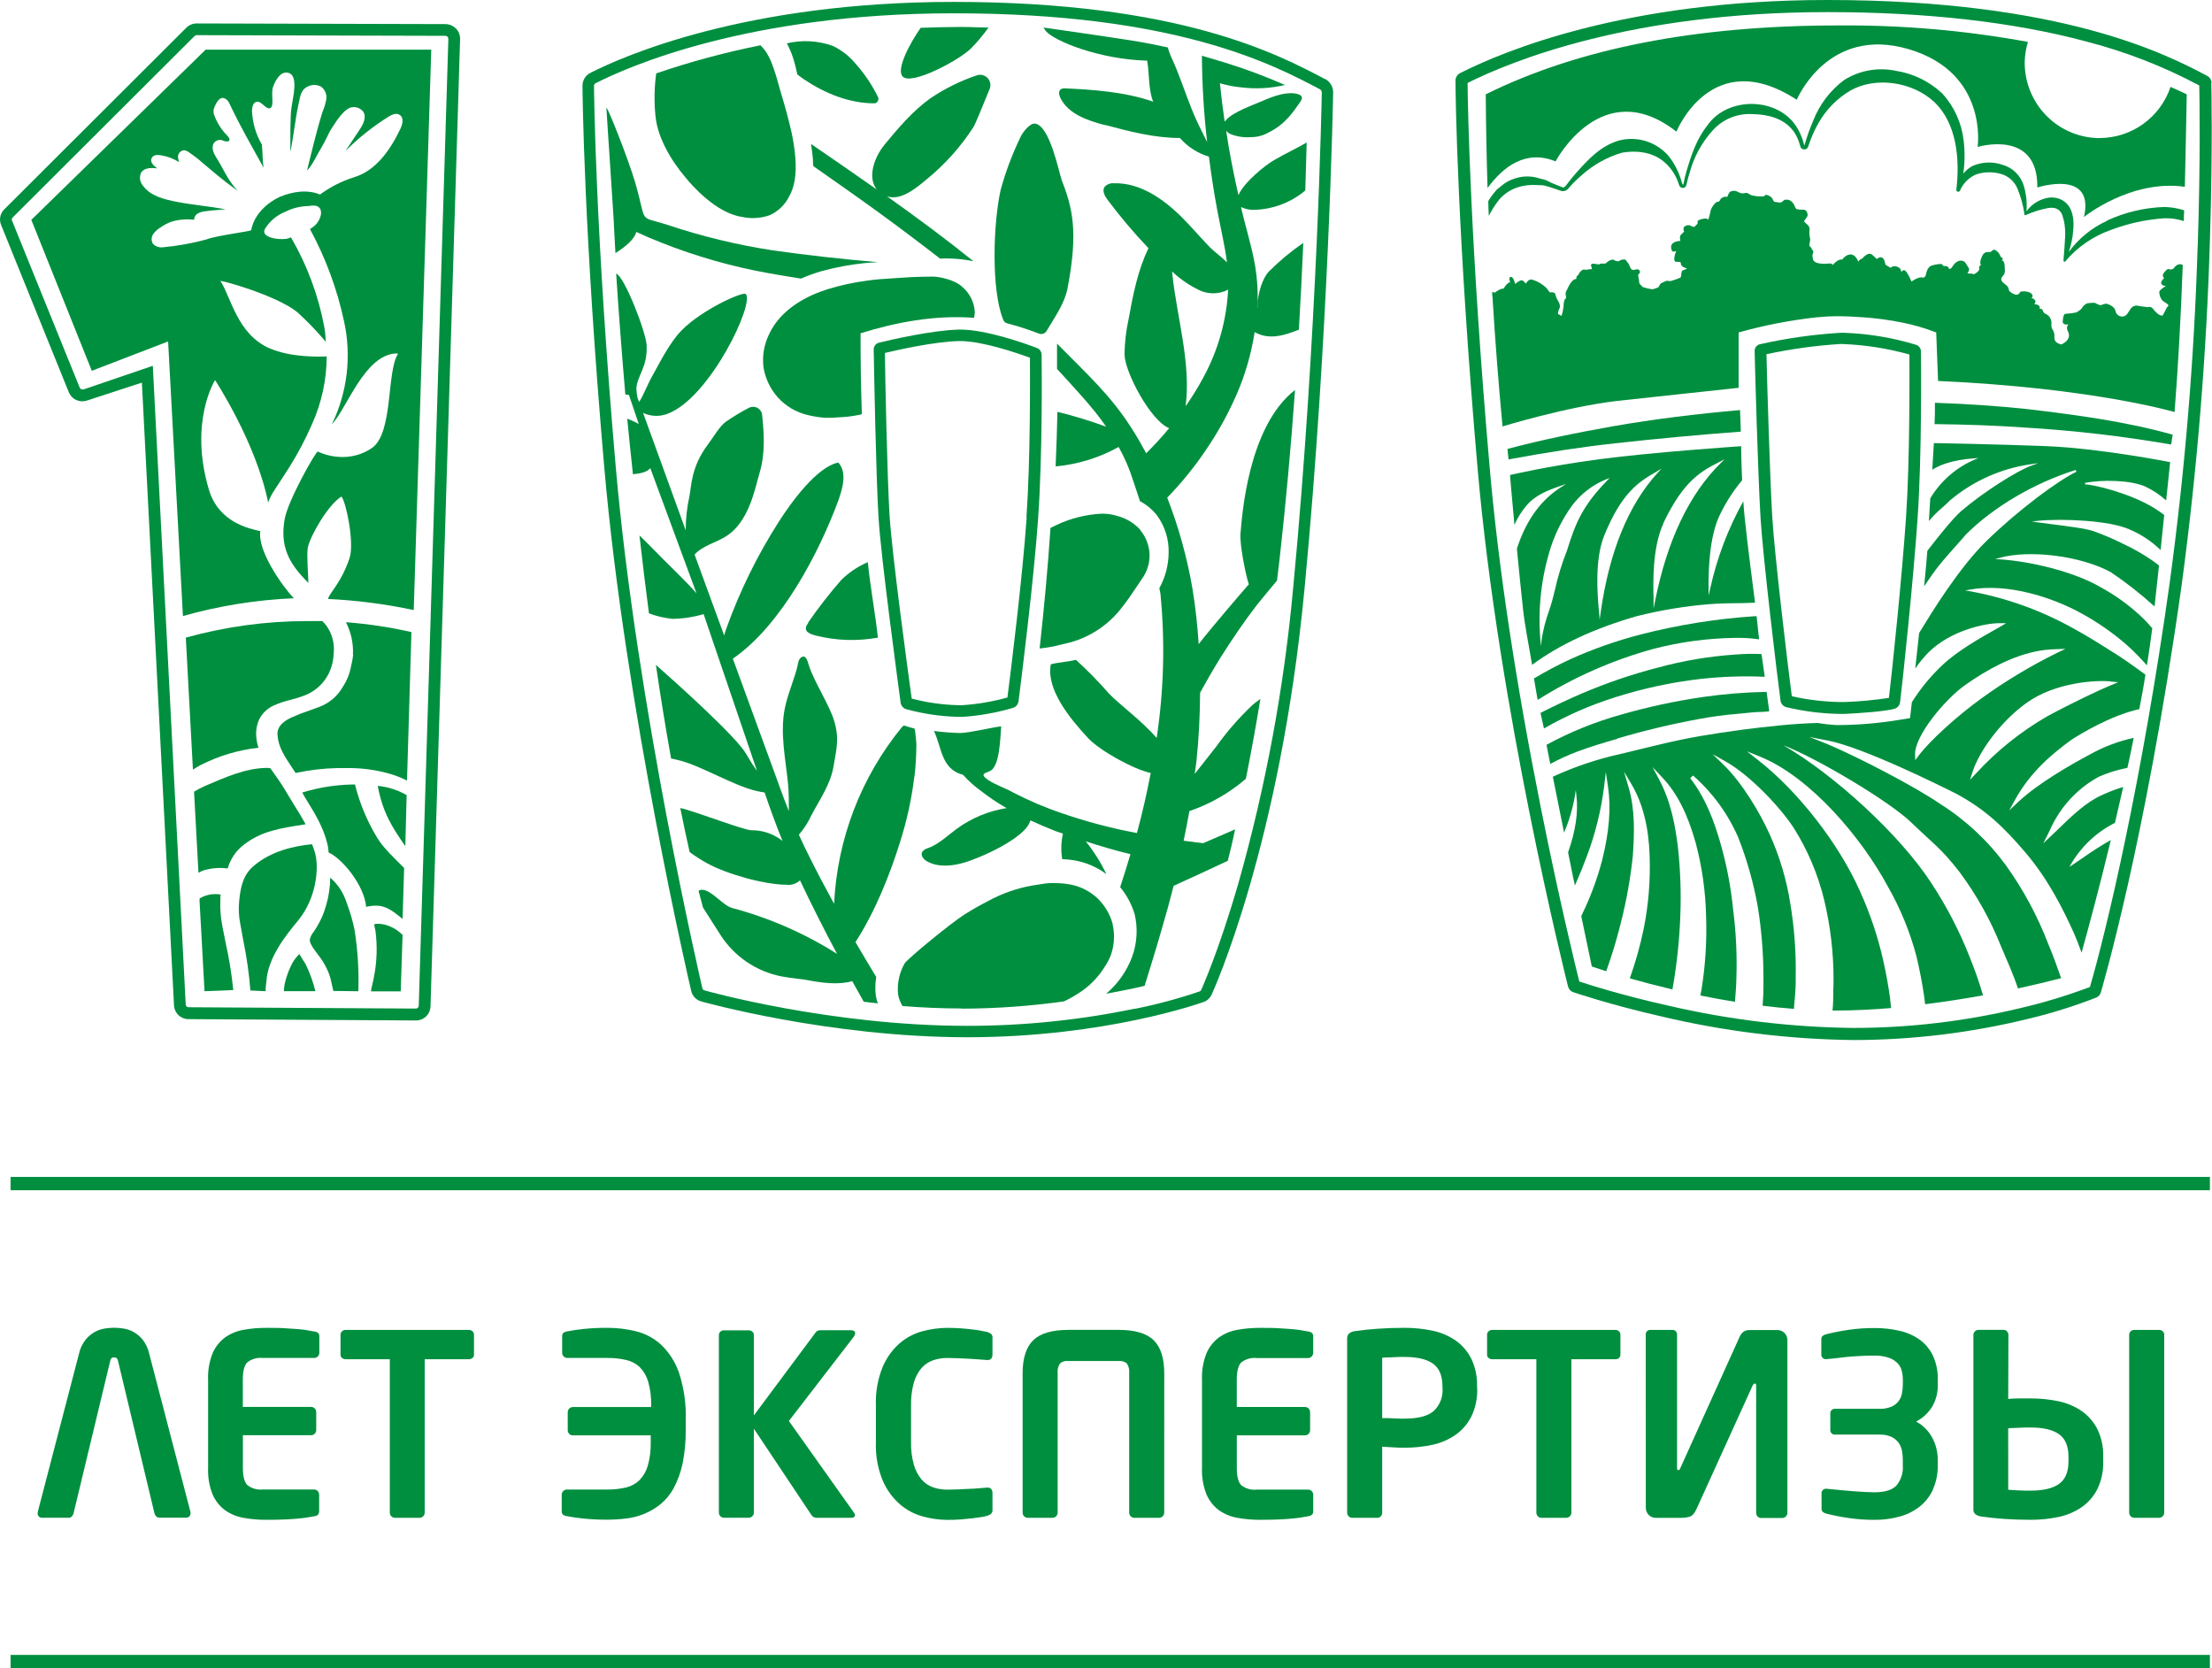 <svg width="122" height="92" viewBox="0 0 122 92" fill="none" xmlns="http://www.w3.org/2000/svg">
<path d="M121.885 64.906H0.583V65.64H121.885V64.906Z" fill="#008F3F"/>
<path d="M121.885 91.266H0.583V92H121.885V91.266Z" fill="#008F3F"/>
<path d="M25.144 1.574C25.069 1.497 24.979 1.436 24.879 1.394C24.78 1.352 24.674 1.33 24.566 1.329L10.848 1.293C10.636 1.293 10.432 1.376 10.28 1.525L0.244 11.537C0.13 11.646 0.051 11.786 0.018 11.94C-0.015 12.095 -0.001 12.255 0.059 12.401L3.794 21.629C3.855 21.779 3.959 21.907 4.093 21.996C4.227 22.085 4.385 22.133 4.546 22.131C4.642 22.131 4.738 22.114 4.829 22.08L7.825 21.101L9.597 55.445C9.607 55.651 9.697 55.845 9.847 55.987C9.997 56.128 10.196 56.206 10.402 56.204L22.936 56.277C23.144 56.28 23.346 56.201 23.496 56.057C23.647 55.913 23.736 55.715 23.744 55.506L25.376 2.155C25.379 2.048 25.36 1.942 25.322 1.843C25.283 1.744 25.225 1.653 25.152 1.577L25.144 1.574ZM24.729 2.135L23.095 55.472C23.092 55.512 23.074 55.55 23.045 55.578C23.015 55.606 22.977 55.621 22.936 55.621L10.402 55.548C10.362 55.548 10.323 55.533 10.293 55.506C10.264 55.479 10.246 55.441 10.243 55.401L8.428 20.173L4.604 21.478C4.585 21.481 4.565 21.481 4.546 21.478C4.514 21.478 4.483 21.469 4.457 21.451C4.43 21.434 4.409 21.409 4.397 21.38L0.661 12.161C0.65 12.134 0.647 12.103 0.653 12.074C0.659 12.045 0.674 12.018 0.695 11.997L10.736 1.983C10.765 1.955 10.805 1.939 10.846 1.939L24.568 1.976C24.61 1.976 24.651 1.993 24.681 2.022C24.695 2.037 24.706 2.054 24.714 2.073C24.721 2.092 24.725 2.112 24.725 2.133" fill="#008F3F"/>
<path d="M9.272 18.831L10.089 33.972C12.084 33.409 14.137 33.081 16.206 32.993C15.545 32.3 14.189 30.356 14.359 29.293C13.745 29.151 12.059 28.818 11.519 26.996C10.409 23.25 11.861 20.963 11.861 20.963C11.861 20.963 14.12 24.391 14.789 27.709C14.879 27.463 14.999 27.229 15.148 27.014L15.914 25.836C16.409 25.054 16.842 24.236 17.212 23.387C17.739 22.214 18.014 20.943 18.019 19.656C17.702 19.671 16.067 19.737 14.847 19.201C13.081 18.419 12.732 16.368 12.163 15.506C12.098 15.408 15.26 16.287 16.402 17.22C16.961 17.729 17.486 18.274 17.973 18.853C17.951 18.586 17.939 18.319 17.89 18.052C17.565 16.305 16.942 14.627 16.05 13.092C15.97 13.116 15.884 13.153 15.806 13.172C15.265 13.239 14.45 13.079 14.586 12.683C14.611 12.63 14.639 12.579 14.672 12.531C14.936 12.144 15.31 11.846 15.745 11.674C16.137 11.477 16.567 11.371 17.004 11.363C17.11 11.345 17.217 11.336 17.324 11.336C17.861 11.366 17.788 12.002 17.39 12.414C17.297 12.494 17.2 12.569 17.097 12.636C17.96 14.226 18.591 15.931 18.971 17.7C19.399 19.624 19.162 21.638 18.3 23.409C19.152 22.499 20.108 19.558 21.855 19.492C21.904 19.492 21.967 19.492 21.941 19.534C21.316 20.513 21.697 23.916 20.501 24.715C19.037 25.694 17.531 24.903 17.531 24.903C17.436 24.849 15.887 27.596 15.704 28.61C15.433 30.101 15.902 31.058 17.009 32.145C17.009 31.82 16.902 30.586 16.977 30.201C17.112 29.535 18.11 27.822 18.832 27.383C19.076 27.653 19.564 29.937 19.276 30.789C18.803 32.18 18.195 32.652 18.09 33.032C19.68 33.108 21.262 33.312 22.819 33.644L23.785 2.74H11.341L1.728 12.125L5.063 20.449L9.272 18.831ZM7.779 9.527C7.945 9.243 8.345 9.248 8.669 9.282C8.479 9.152 8.264 8.942 8.359 8.731C8.455 8.521 8.682 8.535 8.874 8.565C9.231 8.619 9.572 8.747 9.877 8.939C9.838 8.768 9.755 8.606 9.894 8.42C10.182 8.124 10.397 8.403 10.612 8.533C10.818 8.675 11.014 8.832 11.197 9.003C11.783 9.493 12.254 9.911 13.103 10.521C12.5 9.848 12.315 9.282 11.919 8.67C11.763 8.425 11.636 8.102 11.81 7.867C11.873 7.791 11.961 7.74 12.058 7.722C12.155 7.705 12.256 7.722 12.341 7.771C12.428 7.803 12.522 7.809 12.612 7.788C12.71 7.715 12.634 7.58 12.532 7.477C12.23 7.174 11.994 6.81 11.839 6.41C11.771 6.273 11.758 6.115 11.802 5.969C11.861 5.83 12.11 5.117 12.534 5.526C12.584 5.577 12.624 5.637 12.651 5.702C13.257 6.983 13.854 8.011 14.54 9.25C14.462 8.76 14.498 8.435 14.442 7.972C14.116 7.412 13.93 6.781 13.898 6.133C13.898 5.92 13.95 5.644 14.162 5.612C14.455 5.573 14.664 6.079 14.93 5.952C15.133 5.781 14.93 5.169 15.057 4.804C15.184 4.439 15.445 3.964 15.828 4.003C16.519 4.069 16.145 5.389 16.072 5.962C15.999 6.535 16.019 7.487 16.014 8.359C16.104 8.08 16.319 6.366 16.446 5.839C16.524 5.526 16.538 5.183 16.746 4.934C16.867 4.809 17.024 4.726 17.195 4.697C17.366 4.668 17.542 4.694 17.697 4.772C17.803 4.847 17.886 4.948 17.94 5.066C17.993 5.184 18.015 5.314 18.002 5.443C17.96 5.696 17.887 5.942 17.785 6.177C17.414 7.372 17.146 8.569 16.934 9.399C17.212 9.155 17.463 8.569 17.724 8.143C17.985 7.717 18.105 7.36 18.3 7.066C18.495 6.772 18.988 5.945 19.432 5.913C19.548 5.897 19.666 5.912 19.773 5.958C19.88 6.004 19.974 6.078 20.042 6.172C20.228 6.486 20.02 6.88 19.815 7.181L19.054 8.325C19.766 7.613 20.555 6.984 21.406 6.449C21.601 6.327 21.855 6.204 22.045 6.337C22.289 6.491 22.202 6.851 22.082 7.105C21.54 8.246 20.74 9.417 19.52 9.777C18.849 9.989 18.218 10.31 17.651 10.726C16.936 10.435 16.136 10.565 15.423 10.859C13.986 11.557 13.857 12.671 13.857 12.7C13.669 12.778 11.849 13.008 11.38 13.207C10.588 13.421 9.779 13.566 8.962 13.64C8.867 13.648 8.771 13.636 8.681 13.604C8.591 13.572 8.509 13.521 8.44 13.454C8.39 13.375 8.363 13.283 8.363 13.19C8.363 13.096 8.39 13.004 8.44 12.925C8.546 12.77 8.685 12.641 8.847 12.546C9.022 12.424 9.211 12.322 9.409 12.242C9.828 12.108 10.272 12.066 10.709 12.12C10.708 12.054 10.723 11.989 10.753 11.931C10.783 11.873 10.828 11.823 10.882 11.787C11.016 11.711 11.164 11.665 11.317 11.652C11.69 11.593 12.068 11.584 12.442 11.542C11.617 11.388 10.614 11.297 9.797 11.14C9.089 11.003 8.311 10.827 7.886 10.242C7.803 10.146 7.748 10.029 7.728 9.904C7.709 9.779 7.724 9.651 7.774 9.534" fill="#008F3F"/>
<path d="M19.476 36.117C19.457 36.303 19.424 36.488 19.379 36.67L19.361 36.749C19.287 37.156 19.13 37.545 18.9 37.889C18.612 38.395 18.155 38.783 17.61 38.984L17.058 39.185C16.726 39.295 16.401 39.422 16.082 39.567C15.838 39.675 15.252 39.978 15.306 40.531C15.345 41.18 15.682 41.687 16.072 42.28L16.304 42.63C17.066 42.464 17.841 42.373 18.62 42.358C18.793 42.358 18.964 42.358 19.13 42.358C19.885 42.347 20.638 42.441 21.367 42.637C21.741 42.736 22.103 42.873 22.448 43.048L22.692 34.858C21.503 34.588 20.296 34.406 19.081 34.315C19.365 34.872 19.498 35.494 19.466 36.119" fill="#008F3F"/>
<path d="M22.104 51.469C21.552 50.959 20.818 50.883 20.64 50.979C20.64 51.057 20.703 51.302 20.706 51.319C20.95 53.168 20.462 54.414 20.462 54.671H22.102L22.204 51.557L22.102 51.469" fill="#008F3F"/>
<path d="M12.866 54.6C12.777 53.721 12.636 52.848 12.444 51.985C12.381 51.672 12.315 51.356 12.256 51.038C12.168 50.578 12.134 50.11 12.154 49.642V49.603C12.154 49.515 12.154 49.424 12.171 49.334C11.77 49.263 11.356 49.339 11.007 49.549V49.703L11.28 54.664L12.866 54.6Z" fill="#008F3F"/>
<path d="M16.736 52.987C16.695 52.916 16.646 52.84 16.587 52.742L16.548 52.673L16.514 52.614C16.362 52.758 16.233 52.923 16.128 53.104C15.942 53.456 15.802 53.83 15.711 54.218C15.688 54.331 15.671 54.444 15.662 54.559C15.662 54.593 15.662 54.627 15.662 54.661H17.395C17.281 54.199 17.123 53.748 16.924 53.315C16.872 53.201 16.813 53.092 16.746 52.987" fill="#008F3F"/>
<path d="M14.652 54.664V54.566C14.652 54.409 14.684 54.252 14.696 54.093C14.787 52.818 15.728 51.623 16.441 50.766C17.446 49.542 17.6 47.899 17.385 47.069C17.339 46.894 17.281 46.723 17.209 46.557C16.253 46.648 14.94 46.932 13.989 47.759C13.449 48.212 13.271 48.832 13.193 49.674C13.148 50.102 13.168 50.535 13.254 50.957C13.308 51.265 13.361 51.569 13.42 51.875C13.607 52.782 13.738 53.701 13.81 54.625L14.652 54.664Z" fill="#008F3F"/>
<path d="M19.764 54.666C19.802 53.532 19.732 52.396 19.554 51.275C19.458 50.811 19.327 50.354 19.164 49.909L19.113 49.767C19.075 49.649 19.031 49.534 18.978 49.422C18.8 49.03 18.538 48.683 18.212 48.403C18.21 48.911 18.136 49.417 17.993 49.904L17.971 49.975C17.925 50.141 17.869 50.305 17.805 50.465C17.697 50.719 17.57 50.965 17.424 51.199L17.295 51.395C17.2 51.509 17.132 51.643 17.095 51.787C17.009 52.078 17.614 52.688 17.827 53.058C18.249 53.768 18.241 54.054 18.383 54.649L19.764 54.666Z" fill="#008F3F"/>
<path d="M16.077 38.575C16.3 38.525 16.52 38.459 16.734 38.377C17.109 38.245 17.447 38.024 17.72 37.733C17.992 37.443 18.191 37.091 18.3 36.707C18.357 36.498 18.392 36.284 18.402 36.068C18.458 35.587 18.358 35.1 18.117 34.68C18.024 34.521 17.909 34.377 17.775 34.251C17.495 34.251 17.324 34.251 17.043 34.251H16.951C14.686 34.251 12.431 34.558 10.248 35.164L10.641 42.446C10.771 42.357 10.907 42.276 11.046 42.201C12.05 41.688 13.137 41.361 14.257 41.237C14.196 41.057 14.157 40.87 14.14 40.681C14.098 40.325 14.157 39.964 14.311 39.64C14.487 39.315 14.764 39.057 15.101 38.906C15.418 38.763 15.749 38.654 16.089 38.583" fill="#008F3F"/>
<path d="M11.275 47.989C11.691 47.868 12.127 47.836 12.556 47.896C12.707 47.367 13.027 46.902 13.466 46.572C14.425 45.837 15.418 45.678 16.858 45.458C16.672 45.115 16.468 44.784 16.248 44.434C16.123 44.233 16.004 44.028 15.875 43.822C15.655 43.441 15.415 43.072 15.157 42.715L14.913 42.368C14.864 42.357 14.815 42.35 14.764 42.348C13.527 42.348 12.361 42.901 11.312 43.342C11.102 43.436 10.899 43.542 10.702 43.66L10.946 48.134C11.044 48.075 11.149 48.026 11.258 47.989" fill="#008F3F"/>
<path d="M19.586 43.264H19.44C18.5 43.281 17.568 43.43 16.67 43.707C16.773 43.883 16.782 43.918 16.892 44.094C17.361 44.853 17.846 45.636 18.063 46.569C18.088 46.682 18.106 46.797 18.117 46.912V47.005C18.915 47.382 20.091 48.839 20.194 50.012C20.377 49.968 20.564 49.945 20.752 49.946C21.287 49.946 21.662 50.247 22.087 50.58C22.129 50.61 22.169 50.645 22.204 50.683L22.29 47.867C21.743 47.318 21.126 46.748 20.796 46.19C20.244 45.278 19.832 44.287 19.576 43.252" fill="#008F3F"/>
<path d="M20.833 43.337C21.104 44.782 21.594 45.578 22.355 46.667L22.428 43.847C22.11 43.665 21.769 43.528 21.413 43.438C21.221 43.392 21.027 43.358 20.83 43.337" fill="#008F3F"/>
<path d="M73.085 4.365C70.47 2.985 65.033 0.108 52.611 0.105H52.599C41.097 0.105 34.348 3.109 32.554 4.023C32.425 4.089 32.316 4.19 32.241 4.314C32.166 4.439 32.126 4.582 32.127 4.728C32.127 5.051 32.193 12.766 33.331 25.814C34.487 39.087 38.086 54.5 38.123 54.651C38.154 54.788 38.222 54.913 38.319 55.014C38.415 55.116 38.537 55.189 38.672 55.227C38.74 55.246 45.704 57.203 53.355 57.203C61.007 57.203 66.336 55.276 66.388 55.256C66.484 55.221 66.573 55.168 66.648 55.098C66.724 55.028 66.784 54.944 66.827 54.85C66.863 54.769 70.604 46.665 71.951 32.452C73.288 18.442 73.527 5.218 73.529 5.085C73.527 4.934 73.484 4.786 73.405 4.656C73.326 4.527 73.214 4.422 73.081 4.351L73.085 4.365ZM62.579 55.628C59.544 56.258 56.454 56.574 53.355 56.574C45.791 56.574 38.913 54.639 38.845 54.615C38.819 54.607 38.796 54.593 38.778 54.574C38.759 54.554 38.746 54.531 38.74 54.505C38.703 54.353 35.117 38.986 33.962 25.76C32.828 12.737 32.764 5.049 32.762 4.728C32.762 4.7 32.77 4.673 32.785 4.649C32.799 4.625 32.82 4.606 32.845 4.593C34.604 3.695 41.236 0.734 52.599 0.734H52.611C64.872 0.734 70.221 3.562 72.793 4.921C72.821 4.937 72.846 4.958 72.865 4.985C72.884 5.011 72.897 5.041 72.902 5.073C72.902 5.205 72.658 18.402 71.326 32.39C70.823 37.917 69.809 43.385 68.298 48.724C67.193 52.536 66.258 54.576 66.249 54.6C66.24 54.618 66.228 54.634 66.214 54.647C66.199 54.66 66.182 54.67 66.163 54.676C64.991 55.075 63.793 55.397 62.579 55.638" fill="#008F3F"/>
<path d="M48.756 8.021C48.268 8.616 47.804 9.752 48.356 10.45C47.151 9.604 45.942 8.767 44.73 7.938C44.781 8.266 44.823 8.565 44.84 8.829C44.84 8.903 44.84 8.956 44.84 9.03C44.84 9.103 44.857 9.123 44.867 9.169C46.072 10.012 47.275 10.854 48.463 11.716C49.602 12.545 50.73 13.394 51.848 14.262C52.082 14.247 52.318 14.247 52.553 14.262C52.935 14.281 53.315 14.329 53.69 14.407C52.17 13.182 50.613 12.032 49.037 10.91L48.917 10.827C49.725 11.096 50.601 10.308 51.177 9.833C52.147 9.032 52.99 8.086 53.675 7.03C53.829 6.785 54.222 5.771 54.575 4.924C54.621 4.821 54.635 4.707 54.616 4.597C54.597 4.486 54.546 4.383 54.469 4.302C54.392 4.22 54.293 4.164 54.184 4.139C54.074 4.114 53.96 4.122 53.856 4.162C52.958 4.465 52.104 4.888 51.318 5.418C50.328 6.124 49.537 7.071 48.758 8.009" fill="#008F3F"/>
<path d="M60.951 6.89C62.301 7.252 63.689 7.612 65.075 7.61C65.501 8.097 66.056 8.453 66.675 8.638C66.805 9.637 66.956 10.636 67.144 11.63C67.332 12.624 67.559 13.572 67.671 14.468C67.371 14.162 66.971 13.883 66.719 13.626C66.202 13.092 65.724 12.521 65.197 11.997C64.174 10.974 62.874 10.063 61.429 10.107C61.334 10.098 61.238 10.112 61.149 10.148C61.059 10.184 60.98 10.24 60.917 10.313C60.776 10.533 60.934 10.82 61.093 11.028C61.79 11.958 62.541 12.847 63.343 13.689C62.752 14.899 62.489 16.265 62.245 17.607C62.106 18.242 62.031 18.89 62.02 19.541C62.037 20.542 63.484 23.233 64.484 23.613C64.085 24.095 63.662 24.557 63.216 24.996C62.972 24.546 62.728 24.105 62.447 23.674C61.264 21.784 59.829 20.511 58.299 18.951C58.299 19.482 58.299 19.818 58.299 20.346C59.136 21.262 60.322 22.511 61.005 23.529C60.126 23.208 59.23 22.935 58.321 22.712C58.298 23.717 58.265 24.72 58.221 25.721C59.441 25.611 60.624 25.247 61.696 24.651L61.725 24.702C62.318 25.77 62.481 26.495 62.874 27.64C63.234 27.83 63.55 28.093 63.804 28.412C64.245 29.008 64.474 29.736 64.455 30.478C64.449 31.164 64.273 31.837 63.943 32.437C63.967 32.616 63.984 32.584 64.004 32.763C64.262 35.406 64.192 38.072 63.794 40.698C62.998 39.77 61.688 38.808 61.163 38.249C60.594 37.595 59.986 36.974 59.343 36.391H59.316C59.004 36.487 58.265 36.541 57.955 36.636C57.696 38.01 58.98 39.596 60.012 40.705C60.639 41.381 62.493 42.419 63.467 42.63C63.252 43.741 63.003 44.848 62.706 45.94C61.309 45.682 59.933 45.319 58.589 44.855C57.654 44.541 56.745 44.154 55.869 43.7C55.444 43.455 54.873 43.279 54.471 42.995C53.983 42.647 54.397 42.64 54.634 42.505C55.122 42.228 55.166 40.813 55.22 40.056C54.773 40.103 53.443 40.424 52.948 40.424C52.467 40.413 51.988 40.377 51.511 40.313C51.953 41.244 51.904 42.414 53.119 42.733C53.416 43.067 53.75 43.367 54.114 43.626C54.53 43.952 54.968 44.248 55.425 44.513L55.525 44.564C54.53 44.721 53.587 45.112 52.772 45.705C52.26 46.082 51.796 46.542 51.199 46.768C51.064 46.797 50.944 46.874 50.862 46.986C50.757 47.189 50.959 47.419 51.164 47.522C51.774 47.838 52.509 47.767 53.17 47.573C53.978 47.348 56.586 46.229 56.83 45.242C57.289 45.455 57.755 45.654 58.226 45.837C58.355 45.889 58.494 45.923 58.626 45.972C58.522 46.434 58.508 46.912 58.584 47.38C58.801 47.387 59.017 47.408 59.231 47.443C59.876 47.55 60.487 47.809 61.012 48.2C61.012 48.185 61.012 48.168 60.995 48.153C60.692 47.528 60.319 46.939 59.883 46.398C60.697 46.667 61.515 46.905 62.349 47.105C62.166 47.713 61.981 48.33 61.781 48.927C62.146 49.365 62.418 49.873 62.581 50.421C62.763 51.198 62.715 52.011 62.442 52.761C62.148 53.555 61.654 54.259 61.007 54.803C61.717 54.671 62.425 54.536 63.13 54.368C63.455 53.317 63.782 52.267 64.084 51.207C64.314 50.433 64.528 49.647 64.731 48.851C65.731 48.398 66.727 47.938 67.717 47.473C67.737 47.394 67.756 47.316 67.776 47.228C67.822 47.044 67.869 46.866 67.913 46.679C67.986 46.373 68.052 46.053 68.122 45.739C67.535 45.995 66.947 46.249 66.358 46.501L65.282 46.364C65.394 45.82 65.504 45.276 65.6 44.73C66.743 44.343 67.8 43.738 68.715 42.948C68.998 41.526 69.267 40.064 69.516 38.541C69.364 38.661 69.203 38.769 69.059 38.898C68.325 39.596 67.658 40.363 67.068 41.188C66.693 41.677 66.288 42.167 65.892 42.681C65.922 42.436 65.966 42.204 65.99 41.966C66.122 40.72 66.18 39.464 66.19 38.205C66.546 37.552 66.922 36.903 67.312 36.271C67.932 35.292 68.591 34.312 69.299 33.392C69.421 33.233 69.984 32.554 70.433 32.016L70.46 31.783C70.477 31.648 70.492 31.514 70.509 31.379C70.531 31.191 70.553 31.005 70.575 30.814L70.589 30.696C70.915 27.784 71.194 24.721 71.426 21.507C68.823 23.522 68.498 28.502 68.418 29.433C68.369 30.008 68.681 31.617 68.876 32.224C68.413 32.755 66.795 34.638 66.158 35.463L66.112 35.527C66.044 34.511 65.941 33.497 65.773 32.491C65.479 30.766 65.011 29.075 64.377 27.445C65.16 26.638 65.87 25.764 66.5 24.832C67.172 23.85 67.749 22.806 68.222 21.713C68.69 20.626 69.018 19.484 69.198 18.314C70.016 18.784 70.877 18.476 71.638 18.182C71.729 16.618 71.812 15.026 71.882 13.393C71.207 13.859 70.574 14.385 69.992 14.965C69.623 15.339 69.391 16.157 69.355 16.779C69.355 16.796 69.355 16.818 69.355 16.835C69.355 16.853 69.355 16.835 69.355 16.835C69.355 16.835 69.355 16.904 69.338 16.997C69.338 16.833 69.367 16.669 69.369 16.507H69.355C69.355 16.493 69.355 16.476 69.367 16.461C69.37 15.861 69.323 15.263 69.228 14.671C69.018 13.479 68.679 12.467 68.447 11.419C68.697 11.539 68.974 11.592 69.25 11.571C70.196 11.531 71.106 11.198 71.856 10.617C71.904 10.582 71.944 10.536 71.992 10.499C72.02 9.629 72.045 8.749 72.068 7.86C71.475 8.202 70.848 8.491 70.257 8.839C69.799 9.098 68.61 10.048 68.305 10.761C68.105 9.879 67.925 8.996 67.769 8.104C67.72 7.818 67.676 7.527 67.632 7.238C67.632 7.238 67.632 7.238 67.632 7.218C67.699 7.295 67.782 7.356 67.876 7.397C68.226 7.535 68.603 7.592 68.979 7.563C69.33 7.567 69.676 7.476 69.979 7.299C70.899 6.848 71.331 6.158 71.687 5.658C71.742 5.594 71.782 5.518 71.804 5.436C71.826 5.298 71.707 5.223 71.582 5.191C71.026 5.027 70.284 5.276 69.611 5.575C69.14 5.783 68.005 6.168 67.617 6.628C67.547 6.711 67.542 6.697 67.542 6.692C67.439 5.993 67.353 5.293 67.283 4.591C67.668 4.705 68.064 4.782 68.464 4.819C69.267 4.918 70.082 4.873 70.87 4.686C69.766 4.201 68.636 3.78 67.483 3.428C67.095 3.315 66.59 3.156 66.29 3.073C66.3 4.664 66.396 6.254 66.578 7.835C66.275 7.23 65.97 6.63 65.719 5.999C65.334 5.034 65.019 4.04 64.58 3.105C64.511 2.945 64.453 2.782 64.406 2.615C63.894 2.502 63.371 2.399 62.837 2.304C62.191 2.189 58.231 1.609 57.552 1.518C57.594 1.579 57.628 1.648 57.674 1.704C58.136 2.262 60.624 3.274 63.269 3.345C63.396 4.013 63.333 5 63.606 5.609C62.022 5.044 60.078 4.934 58.77 4.875C58.678 4.86 58.584 4.878 58.504 4.924C58.372 5.024 58.406 5.232 58.477 5.384C58.907 6.293 59.987 6.645 60.954 6.905L60.951 6.89ZM66.346 20.861C66.058 21.392 65.74 21.906 65.392 22.401C65.7 20.031 64.904 17.465 64.66 15.136L64.643 14.97C65.112 15.415 65.651 15.778 66.239 16.045C66.479 16.142 66.737 16.186 66.996 16.174C67.254 16.162 67.507 16.093 67.737 15.974C67.649 17.683 67.175 19.35 66.351 20.849" fill="#008F3F"/>
<path d="M33.948 13.956C34.529 13.586 34.999 13.18 35.095 12.791C35.553 13.005 36.018 13.203 36.488 13.386C38.402 14.145 40.388 14.709 42.415 15.07C43 15.178 43.588 15.268 44.176 15.364C44.538 15.205 44.91 15.07 45.289 14.96C46.077 14.741 46.883 14.591 47.697 14.509C47.941 14.48 48.185 14.475 48.429 14.46C46.477 14.292 44.547 14.081 42.627 13.807C40.663 13.507 38.729 13.04 36.844 12.411C35.136 11.86 35.727 12.45 35.024 10.036C34.67 8.827 33.56 6.001 33.445 5.935C33.457 6.278 33.831 11.755 33.845 12.1C33.872 12.71 33.911 13.339 33.943 13.959" fill="#008F3F"/>
<path d="M43.981 4.106C44.103 4.204 44.225 4.299 44.357 4.385C45.508 5.156 46.855 5.702 48.234 5.698C48.271 5.693 48.306 5.681 48.337 5.661C48.368 5.641 48.394 5.614 48.413 5.582C48.433 5.551 48.444 5.515 48.448 5.478C48.452 5.441 48.447 5.404 48.434 5.369C48.103 4.689 47.678 4.058 47.173 3.496C46.834 3.09 46.412 2.761 45.935 2.532C45.121 2.24 44.24 2.191 43.398 2.39C43.527 2.629 43.636 2.879 43.722 3.136C43.83 3.462 43.908 3.785 43.979 4.116" fill="#008F3F"/>
<path d="M58.184 35.63L59.021 35.429C60.154 35.118 61.155 34.444 61.871 33.509C62.166 33.142 62.435 32.743 62.703 32.339L62.969 31.942C63.274 31.533 63.426 31.03 63.399 30.52C63.373 30.074 63.212 29.647 62.937 29.296L62.864 29.19C62.53 28.833 62.102 28.579 61.63 28.456C61.35 28.367 61.059 28.324 60.766 28.328C59.895 28.372 59.041 28.586 58.253 28.96C58.148 29.007 58.043 29.065 57.938 29.114C57.791 31.34 57.584 33.544 57.34 35.764C57.638 35.733 57.931 35.686 58.197 35.63" fill="#008F3F"/>
<path d="M36.193 4.042C36.087 4.813 36.072 5.594 36.149 6.368C36.256 7.561 36.983 8.817 37.815 9.796C38.13 10.188 39.484 11.755 40.929 11.963C41.435 12.075 41.962 12.041 42.451 11.868C42.908 11.663 43.282 11.308 43.51 10.861C43.82 10.332 43.935 9.637 43.869 8.736C43.838 8.339 43.785 7.944 43.708 7.553L43.659 7.309C43.51 6.657 43.337 6.004 43.144 5.365C43.076 5.144 43.012 4.921 42.951 4.699C42.842 4.279 42.71 3.865 42.556 3.46C42.465 3.23 42.349 3.011 42.212 2.806C42.128 2.697 42.038 2.594 41.941 2.497C39.995 2.887 38.077 3.404 36.197 4.045" fill="#008F3F"/>
<path d="M53.726 17.514C53.745 17.418 53.758 17.322 53.766 17.225C53.752 16.947 53.68 16.675 53.554 16.427C53.428 16.179 53.25 15.961 53.033 15.787C52.643 15.428 51.794 15.254 51.44 15.254C50.967 15.254 50.528 15.271 50.157 15.288C49.888 15.31 49.603 15.327 49.315 15.344C48.827 15.374 48.317 15.403 47.824 15.477C47.068 15.575 46.322 15.739 45.594 15.966C44.662 16.265 43.081 16.963 42.4 18.469C42.13 19.035 42.031 19.668 42.114 20.29C42.219 20.892 42.489 21.452 42.893 21.909C43.332 22.397 43.909 22.739 44.547 22.888C44.879 22.971 45.218 23.023 45.56 23.042C45.77 23.047 45.98 23.038 46.189 23.018C46.326 23.018 46.462 22.998 46.604 22.993C46.917 22.966 47.228 22.917 47.534 22.846C47.483 21.294 47.458 19.803 47.465 18.38C49.359 17.788 51.538 17.359 53.724 17.528" fill="#008F3F"/>
<path d="M50.437 42.828C50.506 42.232 50.541 41.633 50.542 41.033C50.542 40.935 50.503 40.612 50.467 40.272C50.458 40.237 50.444 40.203 50.425 40.172C50.222 40.13 50.047 40.064 49.856 40.012C49.822 40.03 49.79 40.052 49.761 40.078C47.492 42.842 46.174 46.268 46.004 49.845C45.528 48.976 45.064 48.1 44.625 47.216C44.427 46.826 44.239 46.431 44.062 46.033C44.341 45.71 44.573 45.349 44.752 44.961C45.211 44.087 45.804 43.264 45.972 42.267C46.14 41.271 46.301 40.73 46.004 39.745C45.76 38.911 44.864 37.525 44.613 36.692C44.525 36.403 44.44 36.09 44.186 36.254C44.095 36.328 44.037 36.436 44.025 36.553C43.849 37.41 43.439 38.249 43.276 39.109C43.02 40.46 43.325 41.839 43.461 43.205C43.513 43.712 43.505 44.224 43.508 44.73C43.173 43.908 42.878 43.036 42.561 42.189L40.419 36.325C43.073 34.501 45.164 30.512 46.238 27.599C46.482 26.906 46.726 26.056 46.238 25.51C45.057 25.733 43.613 27.738 42.964 28.757C41.772 30.617 40.794 32.608 40.05 34.69C40.009 34.802 39.972 34.934 39.94 35.044L38.308 30.583C38.752 30.094 39.465 29.937 40.033 29.584C41.329 28.779 41.648 26.891 41.883 26.117C42.234 24.962 42.127 23.828 42.036 22.89C42.028 22.808 42.001 22.729 41.955 22.661C41.91 22.592 41.848 22.535 41.776 22.496C41.704 22.456 41.623 22.435 41.541 22.435C41.459 22.434 41.377 22.453 41.304 22.491C40.869 22.719 40.448 22.973 40.043 23.25C39.701 23.483 39.296 24.181 39.047 24.509C38.108 25.753 38.14 26.801 38.025 27.366C37.888 27.982 37.819 28.611 37.818 29.242L35.468 22.77C35.677 22.869 35.904 22.924 36.135 22.933C36.366 22.942 36.596 22.904 36.812 22.822C39.169 21.95 41.663 16.642 41.124 16.211C40.953 16.076 38.725 17.07 37.596 18.216C36.917 18.904 36.354 20.072 36.046 20.608C35.687 21.23 35.473 21.852 35.248 22.166L35.173 21.972C35.128 21.791 35.103 21.606 35.097 21.419C35.153 20.684 35.714 20.271 35.666 19.049C35.639 18.344 34.446 15.246 33.984 15.087C34.101 16.97 34.319 19.791 34.489 21.759H34.504C34.565 21.77 34.626 21.777 34.687 21.779L35.231 23.38C35.026 23.268 34.813 23.171 34.594 23.089C34.685 24.088 34.804 25.133 34.909 26.154C35.331 26.117 35.709 26.029 35.866 25.814L38.415 32.721C37.737 31.947 36.925 31.21 36.219 30.478C35.907 30.157 35.59 29.839 35.268 29.528C35.434 31.012 35.612 32.437 35.792 33.825C36.213 33.985 36.653 34.087 37.1 34.129C37.678 34.119 38.253 34.032 38.808 33.869L41.736 42.466L41.751 42.51C41.537 42.214 41.34 41.907 41.16 41.589C40.66 40.683 37.442 37.784 36.175 36.665C36.439 38.482 36.72 40.191 37.012 41.827L37.5 41.942C38.674 42.24 40.467 43.328 41.697 43.614C41.851 43.651 42.01 43.683 42.17 43.705C42.475 44.596 42.798 45.494 43.159 46.376C42.674 45.991 42.074 45.783 41.456 45.786C41.055 45.805 38.269 44.711 37.52 44.562C37.686 45.394 37.859 46.207 38.035 46.988C38.336 47.213 38.652 47.417 38.981 47.598C40.079 48.207 42.136 48.783 43.391 48.795C43.523 48.81 43.657 48.795 43.783 48.753C43.91 48.711 44.025 48.642 44.123 48.55C44.773 49.921 45.455 51.273 46.167 52.605C44.383 51.475 42.438 50.624 40.399 50.08C39.867 49.948 39.257 49.081 38.723 49.069C38.653 49.068 38.585 49.089 38.528 49.128C38.608 49.446 38.691 49.742 38.772 50.048L39.709 51.518C40.088 52.121 40.587 52.64 41.174 53.041C41.762 53.443 42.426 53.718 43.125 53.851C43.749 53.966 44.259 53.998 44.489 54.044C45.325 54.208 46.255 54.328 47.002 54.108C47.212 54.49 47.429 54.867 47.639 55.246C47.897 55.278 48.156 55.308 48.414 55.335C48.369 55.199 48.333 55.059 48.307 54.919C48.262 54.572 48.269 54.222 48.327 53.878C47.946 53.236 47.553 52.602 47.182 51.956C48.266 50.281 49.076 48.254 49.656 46.393C50.025 45.229 50.284 44.033 50.43 42.821" fill="#008F3F"/>
<path d="M53.043 55.626C54.93 55.621 56.814 55.487 58.682 55.224C58.967 55.09 59.243 54.935 59.507 54.762C60.07 54.404 60.547 53.925 60.902 53.359C61.045 53.154 61.163 52.934 61.256 52.703C61.457 52.154 61.496 51.559 61.368 50.989V50.95C61.217 50.401 60.918 49.905 60.505 49.515C60.051 49.099 59.481 48.833 58.872 48.753C58.758 48.734 58.628 48.721 58.511 48.714C58.312 48.698 58.113 48.693 57.913 48.699C57.719 48.712 57.526 48.736 57.335 48.773C57.206 48.795 57.074 48.815 56.94 48.834C56.086 48.985 55.262 49.274 54.5 49.689C54.026 49.933 53.597 50.178 53.192 50.435C52.477 50.886 50.132 52.803 49.893 53.129C49.599 53.649 49.472 54.249 49.532 54.845C49.574 55.07 49.657 55.286 49.776 55.482C50.862 55.567 51.955 55.616 53.058 55.616" fill="#008F3F"/>
<path d="M50.779 1.533C50.186 2.377 49.383 3.871 49.803 4.238C50.315 4.696 52.885 3.332 53.556 2.669C53.907 2.312 54.23 1.927 54.519 1.518C54.031 1.518 53.543 1.486 53.041 1.486C52.272 1.486 51.53 1.508 50.791 1.533" fill="#008F3F"/>
<path d="M44.581 34.347C44.303 34.719 44.454 34.92 45.02 35.057C46.133 35.332 47.291 35.369 48.419 35.164C48.305 34.045 47.958 32.079 47.865 31.002C47.321 31.235 46.825 31.567 46.401 31.981C45.748 32.73 45.137 33.515 44.572 34.332" fill="#008F3F"/>
<path d="M58.543 9.872C58.399 9.51 57.908 6.917 57.079 6.816C56.803 6.785 56.406 7.291 56.288 7.551C55.835 8.485 55.468 9.458 55.193 10.46C54.778 12.289 54.656 15.991 55.334 17.641C55.353 17.689 55.383 17.731 55.422 17.765C55.461 17.798 55.507 17.822 55.556 17.834C56.145 17.987 56.724 18.173 57.291 18.393C57.366 18.425 57.451 18.43 57.529 18.405C57.607 18.381 57.674 18.33 57.718 18.26C58.17 17.489 58.716 16.752 58.882 15.883C59.475 12.786 59.165 11.463 58.533 9.877" fill="#008F3F"/>
<path d="M57.447 19.558C57.448 19.48 57.424 19.404 57.381 19.339C57.337 19.275 57.276 19.225 57.203 19.196C56.572 18.951 54.4 18.177 52.975 18.177H52.892C51.399 18.212 49.137 18.738 48.48 18.899C48.395 18.919 48.32 18.968 48.267 19.037C48.213 19.106 48.185 19.192 48.188 19.279C48.207 20.42 48.315 26.223 48.451 28.497C48.588 30.772 49.5 37.434 49.671 38.744C49.682 38.832 49.72 38.914 49.778 38.98C49.836 39.047 49.913 39.094 49.998 39.116C50.916 39.366 51.861 39.506 52.811 39.532C52.919 39.532 53.021 39.532 53.121 39.532C54.047 39.469 54.963 39.304 55.854 39.043C55.938 39.02 56.014 38.972 56.072 38.906C56.129 38.84 56.165 38.758 56.176 38.671C56.315 37.593 57.016 32.045 57.257 28.576C57.499 25.106 57.46 20.457 57.45 19.558H57.447ZM56.625 28.532C56.393 31.874 55.727 37.199 55.564 38.465C54.757 38.691 53.928 38.833 53.092 38.889H52.814C51.959 38.865 51.11 38.744 50.284 38.526C50.076 37.028 49.208 30.654 49.064 28.453C48.932 26.294 48.82 20.824 48.805 19.465C49.537 19.289 51.567 18.838 52.887 18.809H52.958C54.178 18.809 56.113 19.473 56.806 19.73C56.806 20.819 56.84 25.243 56.613 28.527" fill="#008F3F"/>
<path d="M121.976 4.571C121.973 4.491 121.949 4.412 121.906 4.344C121.863 4.275 121.803 4.219 121.732 4.182C119.56 3.039 113.789 0 100.772 0C89.65 0 82.911 2.823 80.52 4.037C80.445 4.077 80.383 4.136 80.34 4.208C80.297 4.281 80.275 4.364 80.276 4.449V4.463C80.276 5.303 80.379 13.033 81.496 25.853C82.657 39.119 86.327 53.782 86.483 54.402C86.501 54.475 86.537 54.542 86.588 54.598C86.639 54.654 86.703 54.696 86.774 54.72C86.791 54.72 88.726 55.393 91.61 56.05C95.093 56.877 98.657 57.316 102.236 57.357C105.469 57.352 108.691 56.962 111.833 56.194C113.124 55.889 114.393 55.493 115.629 55.009C115.688 54.981 115.74 54.941 115.782 54.892C115.824 54.843 115.855 54.785 115.873 54.723C115.873 54.703 116.495 52.632 117.369 48.748C118.155 45.255 119.304 39.562 120.324 32.28C121.178 25.941 121.7 19.562 121.888 13.168C122.046 8.068 121.963 4.713 121.961 4.571H121.976ZM121.207 13.594C121.018 19.814 120.501 26.021 119.66 32.187C118.128 43.119 116.186 51.285 115.268 54.431C113.995 54.912 112.69 55.306 111.364 55.611C108.37 56.325 105.304 56.687 102.226 56.689C98.795 56.651 95.378 56.241 92.034 55.464C89.424 54.884 87.547 54.275 87.103 54.128C86.927 53.42 86.005 49.676 84.985 44.557C83.59 37.559 82.638 31.247 82.162 25.794C81.084 13.476 80.954 5.803 80.942 4.574C83.368 3.364 89.96 0.668 100.772 0.668C106.245 0.668 111.054 1.214 115.066 2.289C117.231 2.847 119.323 3.661 121.297 4.713C121.312 5.394 121.373 8.78 121.212 13.591" fill="#008F3F"/>
<path d="M89.06 24.45C91.373 24.194 93.691 23.978 96.014 23.804C95.997 23.405 95.982 23.006 95.97 22.614C93.611 22.824 91.258 23.104 88.923 23.515C86.988 23.86 85.046 24.249 83.141 24.759C83.158 24.95 83.182 25.148 83.202 25.341C83.28 25.327 83.358 25.307 83.446 25.292C85.31 24.947 87.184 24.658 89.058 24.45" fill="#008F3F"/>
<path d="M119.836 23.973C117.215 23.238 114.519 22.883 111.811 22.56C110.12 22.381 108.421 22.271 106.718 22.212C106.718 22.604 106.718 22.998 106.699 23.39C108.373 23.407 110.049 23.463 111.72 23.581C114.41 23.744 117.088 24.055 119.743 24.514C119.799 24.269 119.777 24.222 119.836 23.97" fill="#008F3F"/>
<path d="M115.817 7.617C114.717 7.617 113.662 7.179 112.884 6.398C112.106 5.617 111.669 4.559 111.669 3.455C111.675 3.067 111.735 2.682 111.847 2.311C108.407 1.68 104.916 1.376 101.419 1.403C93.546 1.403 87.054 2.67 81.945 5.203C81.956 6.902 81.989 8.624 82.043 10.369C82.909 9.189 84.158 8.229 85.795 8.9C85.795 8.9 88.345 4.047 92.461 7.26C92.461 7.26 94.401 2.439 99.098 5.502C99.098 5.502 100.806 1.383 105.289 2.718C109.681 4.023 109.073 8.104 109.073 8.104C109.073 8.104 112.416 7.091 112.365 10.34C112.365 10.34 115.549 9.302 114.939 11.966C114.939 11.966 117.518 9.879 120.502 10.301C120.541 8.663 120.575 6.976 120.607 5.203C120.319 5.056 120.011 4.929 119.714 4.792C119.438 5.612 118.914 6.325 118.213 6.831C117.513 7.337 116.673 7.61 115.81 7.612" fill="#008F3F"/>
<path d="M116.208 12.179C115.371 12.56 114.646 13.15 114.102 13.893C114.192 13.617 114.261 13.334 114.309 13.048C114.356 12.59 114.429 12.113 114.229 11.603C114.12 11.327 113.907 11.105 113.636 10.986C113.377 10.878 113.09 10.861 112.821 10.937C112.397 11.045 112.024 11.298 111.767 11.652C111.806 11.176 111.756 10.697 111.618 10.239C111.535 9.965 111.384 9.715 111.18 9.514C110.976 9.313 110.724 9.167 110.449 9.089C109.913 8.902 109.326 8.923 108.805 9.147C108.603 9.252 108.425 9.398 108.282 9.576C108.369 8.971 108.376 8.356 108.302 7.749C108.193 6.783 107.782 5.876 107.128 5.159C106.416 4.489 105.517 4.051 104.552 3.903C103.578 3.7 102.564 3.881 101.719 4.407C100.952 4.977 100.36 5.751 100.011 6.643C99.828 7.064 99.673 7.497 99.545 7.938L99.523 8.009C99.52 8.01 99.517 8.011 99.514 8.011C99.511 8.011 99.508 8.01 99.506 8.009C99.506 7.97 99.454 7.801 99.42 7.705C99.347 7.48 99.249 7.264 99.127 7.061C98.125 5.347 95.282 5.279 94.157 6.932C93.564 7.681 93.274 8.572 93.015 9.441C92.952 9.662 92.903 9.884 92.857 10.107C92.857 10.213 92.808 10.176 92.793 10.159C92.771 10.078 92.73 9.946 92.693 9.843C92.546 9.391 92.32 8.97 92.025 8.599C91.694 8.217 91.264 7.935 90.783 7.784C90.301 7.634 89.787 7.621 89.299 7.747C88.304 8.036 87.64 8.753 87.03 9.424C86.879 9.595 86.727 9.769 86.586 9.946C86.444 10.122 86.31 10.377 86.183 10.332C86.056 10.288 85.776 10.168 85.578 10.088L85.263 9.933C85.154 9.897 85.037 9.872 84.922 9.843C84.452 9.686 83.944 9.694 83.48 9.867C83.243 9.946 83.023 10.07 82.833 10.232L82.545 10.462L82.316 10.744C82.233 10.856 82.155 10.972 82.084 11.091C82.084 11.363 82.101 11.633 82.113 11.907C82.268 11.6 82.452 11.309 82.662 11.038C83.211 10.374 84.017 10.144 84.858 10.21C84.966 10.21 85.073 10.21 85.18 10.232L85.495 10.323L86.154 10.543C86.227 10.549 86.301 10.536 86.367 10.503C86.433 10.471 86.49 10.421 86.53 10.359L86.754 10.114C86.91 9.955 87.074 9.801 87.242 9.657C87.881 9.085 88.639 8.662 89.46 8.42C90.209 8.288 91.095 8.366 91.744 8.895C92.079 9.171 92.341 9.525 92.508 9.926L92.627 10.252C92.65 10.295 92.686 10.329 92.731 10.348C92.775 10.367 92.825 10.37 92.871 10.357C92.974 10.34 93.02 10.193 93.02 10.161C93.071 9.943 93.125 9.725 93.193 9.512C93.427 8.657 93.857 7.868 94.448 7.208C94.723 6.896 95.066 6.651 95.45 6.493C95.834 6.334 96.249 6.266 96.663 6.293C97.5 6.31 98.371 6.513 98.908 7.223C99.035 7.397 99.136 7.59 99.208 7.793C99.252 7.911 99.252 7.97 99.318 8.141C99.349 8.184 99.393 8.216 99.444 8.231C99.495 8.246 99.549 8.245 99.598 8.227C99.711 8.185 99.74 8.05 99.75 8.024C99.887 7.598 100.067 7.188 100.289 6.799C100.711 6.047 101.325 5.422 102.068 4.987C103.471 4.206 105.484 4.513 106.679 5.622C107.899 6.775 108.109 8.731 107.899 10.46V10.479V10.494C107.904 10.514 107.915 10.532 107.93 10.546C107.945 10.561 107.964 10.57 107.985 10.574C108.005 10.577 108.026 10.575 108.045 10.567C108.064 10.559 108.08 10.546 108.092 10.528C108.265 10.115 108.593 9.786 109.005 9.613C109.424 9.478 109.874 9.465 110.3 9.576C110.513 9.626 110.71 9.725 110.877 9.865C111.045 10.006 111.177 10.183 111.264 10.384C111.45 10.834 111.581 11.305 111.654 11.787C111.654 11.787 111.654 11.806 111.654 11.819C111.652 11.823 111.651 11.828 111.651 11.833C111.651 11.838 111.652 11.843 111.654 11.848C111.659 11.857 111.666 11.865 111.676 11.869C111.685 11.873 111.696 11.873 111.706 11.87L111.745 11.853C112.125 11.685 112.523 11.559 112.931 11.478C113.316 11.41 113.575 11.505 113.728 11.816C113.862 12.198 113.921 12.602 113.902 13.006C113.882 13.437 113.848 13.875 113.811 14.321C113.813 14.332 113.813 14.342 113.811 14.353C113.807 14.367 113.808 14.382 113.814 14.396C113.819 14.409 113.829 14.42 113.842 14.427C113.855 14.434 113.87 14.437 113.885 14.434C113.899 14.431 113.912 14.423 113.921 14.412V14.397C114.589 13.616 115.45 13.024 116.417 12.683C117.366 12.323 118.363 12.106 119.375 12.037C119.739 12.027 120.102 12.079 120.448 12.193C120.448 11.997 120.448 11.797 120.465 11.598C120.112 11.485 119.745 11.424 119.375 11.415C118.278 11.449 117.199 11.705 116.203 12.166" fill="#008F3F"/>
<path d="M120.019 14.649C119.946 14.705 119.919 14.784 119.841 14.838C119.841 14.838 119.697 14.894 119.631 14.838C119.565 14.781 119.34 15.016 119.296 15.139C119.285 15.175 119.285 15.214 119.297 15.25C119.309 15.286 119.332 15.317 119.362 15.339C119.28 15.399 119.222 15.486 119.196 15.584C119.162 15.739 119.46 15.787 119.46 15.787C119.317 15.847 119.191 15.943 119.094 16.064C119.088 16.158 119.101 16.253 119.132 16.342C119.163 16.431 119.211 16.513 119.275 16.583C119.399 16.693 119.699 16.806 119.562 16.897C119.489 16.946 119.318 17.386 119.262 17.404C119.089 17.433 118.835 17.159 118.738 17.017C118.706 16.977 118.663 16.947 118.614 16.933C118.565 16.919 118.512 16.921 118.464 16.938C118.281 16.924 118.098 16.898 117.918 16.862C117.842 16.846 117.763 16.853 117.69 16.882C117.618 16.912 117.556 16.962 117.513 17.026C117.413 17.146 117.308 17.484 117.025 17.455C116.939 17.451 116.857 17.417 116.793 17.36C116.729 17.302 116.687 17.224 116.673 17.139C116.617 16.865 116.203 16.745 116.149 16.745C116.048 16.767 115.95 16.796 115.854 16.833C115.757 16.811 115.665 16.774 115.58 16.723C115.527 16.666 115.231 16.723 115.131 16.723C115.002 16.772 114.894 16.866 114.826 16.987C114.77 17.097 114.509 17.232 114.509 17.232L114.236 17.276C114.236 17.276 113.992 17.298 113.909 17.308C113.826 17.318 113.789 17.472 113.767 17.714C113.745 17.957 114.094 17.891 114.094 17.891C114.094 17.891 113.919 18.011 114.05 18.263C114.309 18.753 113.689 18.997 113.689 18.997C113.689 18.997 113.394 18.941 113.328 18.753C113.262 18.564 113.401 18.449 113.153 18.082C113.153 18.03 113.153 17.986 113.138 17.913C113.159 17.802 113.145 17.688 113.1 17.586C113.054 17.483 112.978 17.398 112.882 17.34C112.811 17.301 112.726 17.271 112.694 17.198C112.679 17.168 112.677 17.137 112.662 17.107C112.647 17.077 112.621 17.053 112.59 17.039C112.559 17.026 112.524 17.024 112.491 17.034C112.505 16.996 112.506 16.955 112.492 16.918C112.479 16.88 112.453 16.848 112.418 16.828C112.346 16.791 112.267 16.773 112.186 16.774C112.221 16.753 112.247 16.719 112.257 16.679C112.268 16.639 112.262 16.597 112.242 16.561C112.221 16.526 112.19 16.497 112.155 16.477C112.119 16.457 112.079 16.447 112.037 16.446C112.069 16.425 112.091 16.393 112.1 16.356C112.108 16.319 112.103 16.281 112.084 16.248C112.042 16.184 111.979 16.137 111.906 16.116C111.749 16.059 111.579 16.052 111.418 16.094C111.405 16.146 111.372 16.191 111.327 16.22C111.281 16.249 111.226 16.259 111.174 16.248C111.071 16.227 110.975 16.18 110.896 16.111C110.859 16.088 110.828 16.057 110.805 16.02C110.79 15.976 110.778 15.931 110.771 15.885C110.705 15.672 110.351 15.601 110.378 15.379C110.39 15.268 110.503 15.197 110.549 15.097C110.577 15.019 110.585 14.934 110.571 14.852C110.571 14.779 110.571 14.703 110.559 14.629C110.559 14.512 110.51 14.36 110.393 14.355C110.444 14.355 110.471 14.289 110.451 14.245C110.432 14.201 110.351 14.198 110.339 14.147C110.29 13.994 110.184 13.865 110.044 13.787C109.902 13.714 109.866 13.919 109.71 13.9C109.414 13.861 109.327 14.093 109.275 14.238C109.244 14.299 109.226 14.367 109.221 14.436C109.217 14.505 109.227 14.574 109.251 14.639C109.166 14.639 109.134 14.752 109.166 14.83C109.197 14.909 108.907 15.153 108.839 15.117C108.729 15.063 108.619 15.117 108.509 15.058C108.709 14.833 108.531 14.727 108.48 14.624C108.452 14.559 108.411 14.499 108.36 14.448C108.307 14.406 108.243 14.381 108.175 14.374C108.108 14.368 108.04 14.381 107.98 14.412C107.858 14.473 107.758 14.571 107.692 14.691C107.645 14.769 107.558 14.867 107.484 14.811C107.48 14.773 107.462 14.739 107.434 14.714C107.406 14.689 107.371 14.674 107.333 14.674C107.297 14.677 107.261 14.677 107.226 14.674C107.179 14.674 107.15 14.617 107.116 14.585C107.093 14.567 107.065 14.557 107.035 14.558C106.86 14.566 106.685 14.598 106.518 14.654C106.294 14.74 106.238 15.078 106.238 15.078C106.238 15.078 106.208 15.359 106.013 15.303C105.818 15.246 105.423 15.528 105.423 15.528C105.352 15.338 105.257 15.158 105.142 14.992C104.974 14.767 104.861 15.021 104.861 15.021C104.866 14.951 104.846 14.882 104.805 14.826C104.764 14.769 104.705 14.729 104.637 14.713C104.578 14.683 104.511 14.673 104.445 14.683C104.38 14.693 104.319 14.723 104.271 14.769L103.99 14.6C103.99 14.6 103.944 14.26 103.798 14.201C103.651 14.142 103.517 14.287 103.517 14.287L103.273 14.061C103.029 13.836 102.712 14.26 102.712 14.26C102.619 14.286 102.539 14.346 102.487 14.429C102.487 14.429 102.375 14.061 102.094 14.034C101.814 14.008 101.606 14.316 101.606 14.316C101.397 14.265 101.118 14.561 101.089 14.61C101.067 14.581 101.037 14.558 101.003 14.544C100.97 14.53 100.933 14.526 100.896 14.531C99.92 14.629 99.989 14.245 99.989 14.245C99.954 14.157 99.954 14.059 99.989 13.971C100.055 13.829 99.967 13.839 99.923 13.726C99.879 13.613 99.847 13.616 99.803 13.572C99.759 13.528 99.857 13.275 99.835 13.165C99.793 12.997 99.783 12.823 99.803 12.651C99.835 12.443 99.559 12.301 99.518 12.235C99.476 12.169 99.572 12.115 99.659 11.97C99.747 11.826 99.659 11.75 99.659 11.684C99.639 11.644 99.607 11.612 99.568 11.59C99.529 11.569 99.484 11.56 99.44 11.564C99.319 11.568 99.197 11.557 99.079 11.532L99.015 11.444C99.015 11.444 98.883 10.94 98.442 11.018C98.356 11.033 98.293 11.202 98.117 11.167C97.942 11.133 97.873 11.145 97.832 11.104C97.796 11.044 97.763 10.982 97.734 10.918C97.666 10.848 97.582 10.795 97.49 10.763C97.337 10.709 97.349 10.785 97.293 10.829C97.054 10.846 96.814 10.824 96.582 10.763C96.517 10.732 96.485 10.7 96.397 10.656C96.333 10.633 96.263 10.633 96.199 10.656C96.141 10.667 96.082 10.667 96.024 10.656C95.97 10.633 95.904 10.611 95.794 10.558C95.712 10.519 95.618 10.511 95.531 10.536C95.311 10.555 95.302 10.876 95.253 10.856C95.189 10.843 95.122 10.846 95.06 10.867C94.998 10.888 94.942 10.925 94.899 10.974C94.877 11.028 94.811 11.138 94.757 11.128C94.704 11.118 94.682 11.15 94.648 11.16C94.516 11.277 94.415 11.424 94.352 11.588C94.352 11.623 94.23 12.174 94.199 12.107C94.167 12.041 94.067 12.051 94.023 12.051C93.91 12.062 93.799 12.091 93.696 12.139C93.596 12.196 93.64 12.215 93.63 12.306C93.62 12.396 93.498 12.416 93.489 12.482C93.479 12.548 93.281 12.482 93.271 12.46C93.208 12.424 93.134 12.411 93.062 12.423C92.99 12.435 92.924 12.471 92.876 12.526C92.857 12.565 92.847 12.607 92.85 12.65C92.852 12.693 92.865 12.735 92.888 12.771C92.823 12.83 92.76 12.892 92.701 12.957C92.613 13.055 92.681 13.285 92.681 13.285C92.681 13.285 92.193 13.285 92.166 13.604C92.163 13.679 92.179 13.755 92.21 13.824C92.242 13.922 92.454 13.846 92.454 13.846C92.386 13.982 92.349 14.132 92.344 14.284C92.322 14.58 92.715 14.328 92.705 14.529C92.696 14.73 93.054 14.808 93.054 14.808C92.98 14.845 92.903 14.878 92.825 14.906C92.727 14.938 92.759 15.004 92.737 15.07C92.715 15.136 92.737 15.266 92.671 15.315C92.494 15.393 92.312 15.456 92.125 15.504L91.927 15.482C91.826 15.52 91.728 15.564 91.632 15.614C91.512 15.68 91.5 15.858 91.434 15.858C91.337 15.896 91.239 15.929 91.139 15.956C90.961 15.931 90.786 15.891 90.614 15.836C90.57 15.792 90.397 15.65 90.409 15.577C90.404 15.494 90.392 15.412 90.373 15.332C90.371 15.284 90.363 15.236 90.351 15.19C90.351 15.136 90.382 15.114 90.426 15.07C90.47 15.026 90.448 14.972 90.426 14.916C90.404 14.86 90.329 14.862 90.295 14.85C90.225 14.859 90.155 14.874 90.087 14.894C90.038 14.885 89.992 14.862 89.956 14.828C89.924 14.796 89.846 14.566 89.814 14.531C89.782 14.497 89.682 14.355 89.65 14.323C89.619 14.291 89.497 14.323 89.443 14.323C89.389 14.323 89.355 14.377 89.289 14.399C89.247 14.415 89.2 14.415 89.158 14.399C89.098 14.386 89.041 14.36 88.992 14.323C88.938 14.291 88.794 14.358 88.748 14.377C88.701 14.397 88.54 14.563 88.504 14.541C88.467 14.519 88.416 14.541 88.284 14.541C88.152 14.541 88.284 14.541 88.228 14.573C88.172 14.605 87.911 14.519 87.801 14.551C87.691 14.583 87.801 14.771 87.801 14.816C87.801 14.86 87.659 14.847 87.659 14.847C87.571 14.875 87.478 14.882 87.386 14.869C87.311 14.835 87.223 14.923 87.142 15.002C87.062 15.08 87.11 15.134 87.023 15.178C86.935 15.222 86.935 15.386 86.935 15.386C86.671 15.386 86.464 15.903 86.464 15.903L86.378 16.072C86.293 16.241 86.435 16.409 86.349 16.466C86.264 16.522 86.237 16.711 86.237 16.889C86.218 17.071 86.18 17.249 86.125 17.423L85.927 17.31C85.933 17.203 85.962 17.098 86.012 17.002C86.095 16.833 85.927 16.578 85.927 16.578C85.86 16.475 85.813 16.361 85.788 16.241C85.759 16.072 85.478 16.128 85.478 16.128L85.31 15.903C85.078 15.667 84.787 15.498 84.468 15.413C84.3 15.383 84.158 15.638 84.158 15.638L84.016 15.496C83.877 15.357 83.568 15.665 83.568 15.665C83.568 15.665 83.482 15.242 83.324 15.271C83.165 15.3 83.294 15.553 83.294 15.553C83.097 15.609 82.928 15.917 82.928 15.917C82.76 15.89 82.44 16.142 82.44 16.142C82.396 16.12 82.348 16.105 82.299 16.099C82.299 16.206 82.299 16.311 82.318 16.419H82.357C82.338 16.419 82.333 16.441 82.321 16.453C82.46 18.723 82.64 21.069 82.87 23.517C82.87 23.517 86.366 22.442 89.175 22.112C92.156 21.791 95.892 21.387 95.892 21.387V18.334C97.302 17.938 98.741 17.659 100.196 17.499C100.584 17.462 100.967 17.44 101.336 17.44C101.846 17.44 102.312 17.465 102.77 17.499C103.492 17.549 104.211 17.646 104.92 17.79C105.558 17.916 106.183 18.099 106.789 18.336L106.806 18.789L106.892 21.01C115.432 21.392 119.936 22.724 119.936 22.724C120.146 20.031 120.285 17.374 120.387 14.615C120.33 14.581 120.264 14.567 120.198 14.574C120.133 14.582 120.071 14.611 120.024 14.656" fill="#008F3F"/>
<path d="M93.799 37.441C94.972 37.312 96.154 37.272 97.334 37.324C97.278 36.898 97.224 36.589 97.153 36.07C96.674 36.049 96.193 36.058 95.714 36.097C94.267 36.194 92.833 36.436 91.434 36.819C90.012 37.184 88.62 37.658 87.269 38.235C86.537 38.548 85.776 38.903 84.966 39.312C85.029 39.652 85.085 39.821 85.154 40.174C86.411 39.452 87.743 38.871 89.126 38.44C90.648 37.959 92.213 37.625 93.799 37.441Z" fill="#008F3F"/>
<path d="M89.206 40.727C90.664 40.296 92.143 39.942 93.638 39.665C94.388 39.522 95.145 39.421 95.907 39.361C96.287 39.332 96.692 39.268 97.073 39.263C97.344 39.263 97.581 39.226 97.581 39.226C97.581 39.226 97.524 38.817 97.434 38.156C96.256 38.177 95.08 38.272 93.913 38.44C92.38 38.663 90.864 38.99 89.375 39.42C87.958 39.817 86.589 40.373 85.295 41.075C85.363 41.423 85.432 41.775 85.502 42.13C85.994 41.864 86.502 41.633 87.025 41.437C87.757 41.166 88.489 40.948 89.209 40.742" fill="#008F3F"/>
<path d="M94.335 33.316C94.792 33.277 95.258 33.269 95.707 33.264C95.938 33.264 96.168 33.264 96.397 33.252L96.797 33.237C96.483 30.789 96.2 28.585 96.151 27.643C95.311 29.147 94.696 30.768 94.326 32.452L94.233 32.841V32.442C94.233 32.395 94.233 32.337 94.233 32.27C94.233 31.536 94.252 29.553 94.904 28.294C95.224 27.646 95.621 27.038 96.085 26.485C96.031 25.226 96.031 24.607 96.031 24.607C96.031 24.607 91.136 24.937 88.223 25.324C85.31 25.711 83.282 26.198 83.282 26.198C83.282 26.198 83.377 27.347 83.526 28.943C83.7 28.549 83.931 28.184 84.212 27.858C84.675 27.312 85.363 27.041 86.029 26.81L86.376 26.688L86.071 26.884C85.014 27.562 84.229 28.625 83.736 30.042C83.719 30.081 83.707 30.121 83.695 30.16C83.682 30.199 83.675 30.226 83.663 30.258V30.277C83.768 31.369 83.887 32.562 84.012 33.705C84.087 34.376 84.256 35.258 84.5 36.663C86.034 35.539 87.916 34.663 90.251 33.987C91.597 33.647 92.969 33.422 94.352 33.313L94.335 33.316ZM91.732 28.867C92.859 26.49 93.847 25.98 94.801 25.491L95.126 25.324L94.918 25.525C93.171 27.239 91.947 29.802 91.278 33.171L91.2 33.561V33.164C91.2 33.115 91.2 33.056 91.2 32.99C91.178 32.226 91.119 30.192 91.744 28.869L91.732 28.867ZM85.749 32.564C85.663 32.956 85.554 33.343 85.422 33.722C85.248 34.206 85.119 34.706 85.037 35.213L84.988 35.63L84.951 35.213C84.817 33.507 85.017 31.79 85.539 30.16C85.807 29.352 86.195 28.591 86.691 27.9C87.179 27.244 87.837 26.736 88.594 26.431L88.779 26.36L88.64 26.502C87.254 27.919 86.876 28.911 86.42 30.375C86.137 31.09 85.912 31.827 85.749 32.579V32.564ZM88.225 34.17L88.194 33.776C88.194 33.727 88.194 33.671 88.179 33.602C88.113 32.853 87.935 30.863 88.482 29.528C89.458 27.129 90.404 26.573 91.32 26.034L91.634 25.848L91.439 26.061C89.809 27.839 88.755 30.434 88.282 33.779L88.225 34.17Z" fill="#008F3F"/>
<path d="M115.012 26.717H114.997V26.632C115.951 26.441 117.515 26.477 118.321 26.832C118.739 27.031 119.127 27.289 119.472 27.599L119.692 25.486C119.692 25.486 115.788 24.715 112.818 24.602C109.849 24.489 106.66 24.435 106.66 24.435C106.66 24.435 106.623 25.055 106.572 25.904C106.955 25.66 107.65 25.363 108.875 25.278L109.119 25.261L108.875 25.361C107.869 25.8 107.025 26.543 106.46 27.486C106.435 27.905 106.411 28.328 106.386 28.735C106.607 28.467 106.852 28.221 107.118 28C107.26 27.873 107.406 27.741 107.555 27.591C108.822 26.527 110.36 25.839 111.996 25.603L112.418 25.54L112.018 25.687C111.262 25.963 109.41 27.119 108.16 28.191C107.694 28.593 106.76 29.778 106.301 30.375C106.264 30.865 106.201 31.548 106.123 32.334C106.838 31.269 107.023 31.061 108.173 29.771L108.417 29.487C109.942 27.961 112.208 26.627 114.482 25.919L114.521 26.015C113.482 26.524 111.349 28.096 109.551 29.844C108.043 31.313 106.487 33.864 105.977 34.699C105.923 34.79 105.879 34.861 105.847 34.91C105.774 35.59 105.701 36.259 105.633 36.869C105.844 36.559 106.083 36.268 106.345 35.999C107.553 34.775 109.485 34.369 110.249 34.369H110.644L110.308 34.569L109.983 34.753C109.283 35.147 107.982 35.879 107.153 36.658C106.496 37.271 105.922 37.968 105.445 38.729C105.384 39.268 105.347 39.601 105.347 39.601C105.347 39.601 105.145 39.638 104.827 39.687C103.673 39.882 102.504 39.982 101.333 39.988C100.972 39.971 100.613 39.932 100.257 39.87C99.584 39.89 98.91 39.932 98.239 39.998C96.751 40.141 95.273 40.338 93.806 40.588C92.342 40.833 90.9 41.217 89.436 41.567C88.13 41.851 86.858 42.276 85.644 42.835C85.849 43.874 86.059 44.914 86.264 45.918C86.542 45.267 86.743 44.584 86.862 43.886L86.91 43.572L86.947 43.888C87.052 44.814 86.903 45.81 86.486 47.008C86.618 47.644 86.73 48.259 86.862 48.834C87.106 48.286 87.33 47.735 87.533 47.189C87.992 45.961 88.307 44.684 88.472 43.384L88.567 42.578L88.687 43.381C88.862 44.549 88.755 45.876 88.365 47.436C88.098 48.453 87.734 49.441 87.276 50.386L87.213 50.523C87.562 52.201 87.794 53.3 87.794 53.3C87.794 53.3 88.082 53.4 88.589 53.562C88.897 52.704 89.162 51.832 89.382 50.947C89.7 49.711 89.926 48.453 90.058 47.184C90.141 45.96 90.19 44.645 89.814 43.386L89.57 42.556L90.007 43.291C90.609 44.324 90.936 45.639 90.983 47.208C91.03 48.554 90.921 49.901 90.656 51.221C90.464 52.15 90.208 53.063 89.89 53.956C90.553 54.145 91.354 54.355 92.239 54.566L92.291 54.279C92.501 53.029 92.63 51.766 92.676 50.499C92.726 49.227 92.68 47.954 92.54 46.689C92.398 45.558 92.169 44.241 91.522 43.017L91.144 42.302L91.695 42.892C92.496 43.744 93.079 44.89 93.528 46.498C93.874 47.804 94.065 49.146 94.096 50.497C94.145 51.845 94.063 53.194 93.852 54.527C93.835 54.652 93.806 54.772 93.779 54.899C94.394 55.024 95.033 55.144 95.697 55.249V55.146C95.729 54.762 95.76 54.365 95.768 53.966C95.811 52.69 95.75 51.413 95.587 50.147C95.46 48.871 95.215 47.611 94.855 46.381C94.552 45.352 94.091 44.03 93.223 42.919L93.376 42.769C94.445 43.704 95.294 44.865 95.863 46.168C96.355 47.416 96.72 48.71 96.953 50.031C97.164 51.354 97.266 52.692 97.261 54.032V54.355C97.261 54.718 97.246 55.09 97.215 55.465C97.785 55.535 98.364 55.594 98.947 55.638C98.947 55.452 98.974 55.266 98.988 55.08C99.028 54.68 99.045 54.278 99.04 53.875C99.064 52.531 98.966 51.187 98.747 49.86C98.543 48.538 98.161 47.25 97.612 46.031C97.068 44.806 96.068 43.154 95.06 42.174L94.457 41.589L95.189 42.003C96.49 42.737 98.132 44.451 98.905 45.619C99.693 46.858 100.27 48.219 100.613 49.647C100.951 51.058 101.123 52.505 101.126 53.956C101.126 54.179 101.126 54.399 101.111 54.622C101.111 54.987 101.111 55.357 101.07 55.731H101.165C102.212 55.731 103.268 55.678 104.303 55.592C104.283 55.445 104.269 55.295 104.251 55.146V55.097C104.161 54.426 104.039 53.743 103.89 53.068C103.593 51.719 103.155 50.406 102.585 49.15C101.428 46.535 99.169 43.634 96.973 41.925L96.351 41.435L97.083 41.731C99.874 42.867 102.695 46.234 104.117 48.881C104.808 50.09 105.34 51.385 105.698 52.732C105.867 53.44 106.008 54.167 106.116 54.892C106.145 55.078 106.162 55.232 106.177 55.381C107.306 55.242 108.385 55.07 109.371 54.892C109.166 54.188 108.926 53.496 108.651 52.818C108.082 51.364 107.361 49.974 106.501 48.672C104.793 46.048 101.177 42.728 98.354 41.097C100.247 41.832 104.21 44.194 105.41 45.355C106.611 46.515 107.06 46.78 108.075 48.09C109.019 49.359 109.793 50.748 110.376 52.22C110.681 52.933 111.052 53.76 111.296 54.51C112.301 54.292 113.121 54.091 113.68 53.944C113.47 53.339 113.231 52.683 112.967 52.054C112.377 50.516 111.593 49.06 110.635 47.722C109.651 46.377 108.423 45.229 107.016 44.339C105.591 43.359 102.439 41.731 100.777 41.031L99.796 40.644L100.809 40.84C102.761 41.215 107.057 43.35 107.902 43.778C109.515 44.645 110.534 45.639 111.662 46.961C112.953 48.45 113.804 50.169 114.402 51.501C114.521 51.772 114.624 52.047 114.722 52.313L114.807 52.539C115.168 51.234 115.783 48.979 116.42 46.327C115.898 46.622 115.391 46.944 114.902 47.292C114.7 47.431 114.495 47.571 114.285 47.71L114.133 47.811L114.224 47.654C114.796 46.677 115.637 45.887 116.647 45.379C116.8 44.726 116.952 44.066 117.103 43.399C116.7 43.521 116.306 43.672 115.924 43.852C115.066 44.226 114.248 45.017 113.528 45.715L113.145 46.082L112.696 46.508L112.974 45.955C112.999 45.908 113.023 45.854 113.053 45.793C113.603 44.533 114.556 43.492 115.761 42.835C116.266 42.614 116.794 42.45 117.335 42.346C117.452 41.797 117.579 41.244 117.681 40.693C116.833 40.876 116.017 41.186 115.261 41.611C114.26 42.142 112.418 43.188 111.313 44.226L110.813 44.696L111.144 44.096C111.996 42.559 113.192 41.565 114.251 40.796C114.739 40.48 116.398 39.464 117.991 39.106C118.111 38.467 118.235 37.833 118.328 37.204C117.84 36.851 117.352 36.492 116.832 36.154L116.771 36.114C115.99 35.625 115.188 35.106 114.368 34.663C112.583 33.663 110.645 32.967 108.634 32.603L108.39 32.562L108.634 32.518C110.742 32.136 113.211 32.949 114.819 33.837C115.697 34.32 116.523 34.895 117.281 35.551C117.68 35.91 118.057 36.292 118.411 36.695C118.521 35.996 118.62 35.314 118.706 34.648C118.479 34.379 118.234 34.126 117.974 33.889C117.349 33.321 116.661 32.828 115.922 32.42C114.39 31.509 111.935 30.951 110.31 30.848L110.046 30.833L110.29 30.762C111.977 30.299 114.783 30.664 116.42 31.555C117.269 32.127 118.075 32.759 118.833 33.448V33.428L119.077 31.186C118.931 31.071 118.782 30.96 118.635 30.86C118.144 30.529 117.628 30.237 117.091 29.988C116.559 29.721 116.012 29.487 115.451 29.288C115.041 29.144 113.916 29.004 113.096 28.901C112.806 28.865 112.552 28.833 112.394 28.808L112.057 28.757L112.394 28.723C113.724 28.585 116.349 28.701 117.44 29.193C118.082 29.461 118.667 29.849 119.165 30.336L119.365 28.399C119.189 28.267 119.006 28.14 118.809 28.017C117.432 27.173 115.419 26.712 114.992 26.712L115.012 26.717ZM116.388 37.584L116.822 37.625L116.417 37.792C115.817 38.036 114.221 38.793 112.909 39.506C111.446 40.349 110.122 41.413 108.98 42.659L108.653 43.007L108.8 42.551C109.139 41.499 110.264 39.858 111.745 38.783C113.382 37.588 115.702 37.51 116.381 37.574L116.388 37.584ZM113.916 35.784L113.467 35.999C112.015 36.713 110.625 37.547 109.312 38.494C107.933 39.486 106.43 40.857 105.816 41.677L105.635 41.922L105.623 41.619C105.579 40.607 107.262 38.573 108.385 37.779C111.118 35.85 112.796 35.821 113.428 35.801L113.916 35.784Z" fill="#008F3F"/>
<path d="M95.648 35.179C96.107 35.167 96.567 35.193 97.022 35.258C96.961 34.797 96.944 34.462 96.88 33.977C94.712 34.114 92.562 34.456 90.458 34.998C89.153 35.338 87.878 35.785 86.647 36.337C85.948 36.661 85.266 37.02 84.605 37.414C84.683 37.838 84.719 38.149 84.807 38.6C86.785 37.352 88.936 36.404 91.19 35.786C92.647 35.407 94.143 35.203 95.648 35.179Z" fill="#008F3F"/>
<path d="M98.2 38.629C98.211 38.716 98.247 38.797 98.304 38.863C98.361 38.929 98.436 38.976 98.52 38.999C99.474 39.227 100.45 39.352 101.431 39.371C101.548 39.371 101.663 39.371 101.768 39.371C102.566 39.329 103.981 39.236 104.486 39.087C104.569 39.063 104.643 39.014 104.698 38.948C104.754 38.882 104.789 38.801 104.798 38.715C104.942 37.564 105.53 31.984 105.762 28.588C106.006 25.057 105.952 19.952 105.947 19.382C105.947 19.304 105.924 19.229 105.88 19.165C105.837 19.1 105.775 19.051 105.703 19.022C104.395 18.623 103.041 18.397 101.675 18.351H101.543C100.038 18.44 98.542 18.651 97.071 18.983C96.988 19 96.914 19.046 96.86 19.111C96.807 19.176 96.777 19.258 96.775 19.343C96.795 20.435 96.963 26.247 97.097 28.512C97.229 30.716 98.015 37.255 98.2 38.619V38.629ZM101.55 18.975H101.67C102.902 19.024 104.123 19.218 105.311 19.551C105.311 20.684 105.345 25.27 105.125 28.529C104.905 31.788 104.349 37.099 104.181 38.487C103.373 38.611 102.558 38.687 101.741 38.715C101.646 38.715 101.543 38.715 101.438 38.715C100.559 38.696 99.683 38.59 98.825 38.396C98.615 36.805 97.868 30.584 97.744 28.468C97.62 26.353 97.461 21.103 97.427 19.534C98.789 19.242 100.17 19.052 101.56 18.968" fill="#008F3F"/>
<path d="M6.517 75.084C6.508 75.022 6.484 74.962 6.449 74.91C6.428 74.891 6.404 74.877 6.377 74.869C6.351 74.861 6.323 74.858 6.295 74.861C6.268 74.858 6.24 74.86 6.213 74.869C6.187 74.877 6.162 74.891 6.141 74.91C6.105 74.962 6.081 75.021 6.071 75.084L4.055 83.467C4.038 83.53 4.004 83.588 3.958 83.634C3.936 83.656 3.91 83.673 3.882 83.685C3.853 83.697 3.823 83.703 3.792 83.702H2.328C2.262 83.705 2.197 83.682 2.147 83.639C2.124 83.616 2.106 83.589 2.094 83.559C2.082 83.529 2.077 83.497 2.079 83.465C2.077 83.456 2.077 83.447 2.079 83.438C2.082 83.424 2.082 83.41 2.079 83.396L4.358 74.65C4.419 74.371 4.543 74.109 4.719 73.884C4.861 73.709 5.035 73.563 5.231 73.453C5.404 73.358 5.593 73.294 5.788 73.265C5.956 73.239 6.125 73.225 6.295 73.223C6.465 73.225 6.635 73.239 6.803 73.265C6.998 73.294 7.186 73.358 7.359 73.453C7.553 73.562 7.725 73.707 7.867 73.879C8.043 74.104 8.166 74.366 8.228 74.646L10.507 83.391C10.504 83.405 10.504 83.419 10.507 83.433C10.509 83.442 10.509 83.451 10.507 83.46C10.508 83.492 10.503 83.524 10.492 83.554C10.48 83.584 10.462 83.612 10.438 83.634C10.389 83.677 10.324 83.7 10.258 83.697H8.784C8.753 83.698 8.723 83.692 8.694 83.68C8.665 83.668 8.64 83.651 8.618 83.629C8.572 83.583 8.538 83.525 8.52 83.462L6.517 75.084Z" fill="#008F3F"/>
<path d="M17.546 83.536C17.483 83.581 17.409 83.61 17.331 83.619L16.963 83.683C16.828 83.706 16.661 83.727 16.463 83.746C16.263 83.766 16.023 83.781 15.731 83.795C15.438 83.81 15.099 83.815 14.681 83.815C14.258 83.818 13.835 83.781 13.418 83.705C13.052 83.64 12.705 83.495 12.402 83.279C12.103 83.053 11.868 82.753 11.722 82.407C11.541 81.946 11.458 81.453 11.478 80.957V76.09C11.457 75.594 11.541 75.1 11.722 74.638C11.868 74.293 12.103 73.992 12.402 73.766C12.706 73.55 13.053 73.405 13.42 73.34C13.837 73.264 14.26 73.227 14.684 73.23C15.101 73.23 15.45 73.23 15.733 73.252C16.016 73.274 16.255 73.282 16.465 73.301C16.675 73.321 16.831 73.34 16.965 73.365L17.334 73.429C17.411 73.438 17.485 73.466 17.549 73.512C17.573 73.541 17.591 73.574 17.602 73.61C17.613 73.647 17.616 73.685 17.612 73.722V74.616C17.609 74.69 17.577 74.76 17.523 74.812C17.47 74.863 17.398 74.891 17.324 74.89H14.494C14.187 74.856 13.879 74.944 13.637 75.135C13.475 75.298 13.393 75.614 13.393 76.083V77.588H17.163C17.236 77.59 17.306 77.62 17.358 77.672C17.409 77.724 17.439 77.794 17.441 77.868V78.871C17.44 78.945 17.41 79.015 17.358 79.067C17.306 79.12 17.236 79.149 17.163 79.151H13.396V80.95C13.396 81.415 13.477 81.731 13.64 81.898C13.882 82.089 14.19 82.177 14.496 82.143H17.324C17.397 82.144 17.467 82.174 17.519 82.226C17.571 82.278 17.601 82.348 17.602 82.422V83.315C17.606 83.353 17.603 83.39 17.592 83.426C17.581 83.462 17.563 83.495 17.539 83.523" fill="#008F3F"/>
<path d="M26.059 74.89C26.005 74.936 25.935 74.96 25.864 74.959H23.424V83.426C23.422 83.499 23.392 83.569 23.34 83.621C23.289 83.673 23.219 83.703 23.146 83.705H21.777C21.704 83.704 21.634 83.674 21.582 83.622C21.53 83.57 21.5 83.499 21.499 83.426V74.959H19.059C18.988 74.961 18.918 74.936 18.864 74.89C18.837 74.869 18.815 74.841 18.801 74.81C18.786 74.778 18.779 74.744 18.781 74.709V73.607C18.78 73.572 18.787 73.537 18.801 73.504C18.816 73.471 18.837 73.442 18.864 73.419C18.916 73.369 18.986 73.342 19.059 73.343H25.864C25.936 73.342 26.006 73.369 26.059 73.419C26.086 73.442 26.107 73.471 26.121 73.504C26.136 73.537 26.143 73.572 26.142 73.607V74.709C26.143 74.744 26.136 74.778 26.122 74.809C26.107 74.841 26.086 74.869 26.059 74.89Z" fill="#008F3F"/>
<path d="M31.591 79.158C31.554 79.158 31.518 79.151 31.484 79.137C31.451 79.122 31.421 79.101 31.395 79.075C31.369 79.05 31.348 79.019 31.334 78.986C31.319 78.952 31.312 78.915 31.312 78.879V77.875C31.314 77.802 31.344 77.732 31.396 77.68C31.448 77.628 31.517 77.598 31.591 77.596H35.914V77.513C35.925 77.072 35.871 76.632 35.753 76.208C35.669 75.907 35.511 75.632 35.295 75.407C35.085 75.206 34.825 75.067 34.543 75.003C34.204 74.924 33.857 74.886 33.508 74.89H31.283C31.21 74.889 31.14 74.859 31.088 74.807C31.036 74.755 31.006 74.685 31.005 74.611V73.718C31.001 73.68 31.004 73.642 31.015 73.606C31.026 73.57 31.044 73.536 31.069 73.507C31.132 73.462 31.206 73.433 31.283 73.424C31.506 73.378 31.805 73.334 32.179 73.291C32.625 73.246 33.073 73.225 33.521 73.228C34.043 73.228 34.563 73.292 35.07 73.416C35.585 73.542 36.06 73.795 36.454 74.151C36.904 74.579 37.244 75.11 37.447 75.698C37.726 76.548 37.852 77.441 37.82 78.335V78.84C37.829 79.469 37.771 80.098 37.647 80.715C37.548 81.185 37.384 81.638 37.159 82.062C36.976 82.405 36.727 82.709 36.427 82.956C36.155 83.175 35.854 83.354 35.531 83.487C35.211 83.617 34.874 83.704 34.531 83.744C34.188 83.786 33.842 83.807 33.496 83.808C33.048 83.811 32.6 83.79 32.154 83.744C31.779 83.702 31.481 83.658 31.259 83.612C31.181 83.603 31.108 83.574 31.044 83.528C31.02 83.499 31.002 83.466 30.991 83.43C30.98 83.394 30.977 83.355 30.981 83.318V82.424C30.983 82.351 31.012 82.281 31.064 82.229C31.116 82.177 31.186 82.147 31.259 82.145H33.484C33.832 82.15 34.179 82.113 34.519 82.035C34.801 81.97 35.061 81.83 35.27 81.628C35.487 81.404 35.644 81.129 35.729 80.828C35.847 80.403 35.901 79.963 35.89 79.523V79.158H31.591Z" fill="#008F3F"/>
<path d="M47.143 83.58C47.143 83.663 47.072 83.705 46.933 83.705H45.072C45.01 83.71 44.947 83.699 44.891 83.672C44.834 83.644 44.786 83.603 44.752 83.55L41.58 78.793V83.423C41.578 83.496 41.548 83.567 41.496 83.618C41.445 83.67 41.375 83.7 41.302 83.702H39.926C39.852 83.7 39.783 83.67 39.731 83.618C39.679 83.567 39.649 83.496 39.648 83.423V73.629C39.647 73.594 39.654 73.558 39.668 73.526C39.683 73.493 39.704 73.464 39.73 73.441C39.783 73.391 39.853 73.364 39.926 73.365H41.302C41.374 73.364 41.444 73.391 41.497 73.441C41.524 73.464 41.545 73.493 41.559 73.526C41.574 73.558 41.581 73.594 41.58 73.629V78.056L44.996 73.468C45.029 73.424 45.075 73.392 45.128 73.377C45.189 73.362 45.252 73.356 45.316 73.358H46.902C47.077 73.358 47.165 73.413 47.165 73.524C47.158 73.607 47.123 73.685 47.068 73.747L43.51 78.365L47.094 83.413C47.131 83.462 47.156 83.519 47.165 83.58" fill="#008F3F"/>
<path d="M54.656 83.492C54.589 83.54 54.514 83.575 54.434 83.597C54.34 83.625 54.245 83.646 54.148 83.661C54.014 83.683 53.848 83.707 53.66 83.729C53.473 83.751 53.248 83.773 53.007 83.793C52.765 83.812 52.519 83.82 52.243 83.82C51.797 83.816 51.353 83.755 50.923 83.638C50.455 83.515 50.021 83.289 49.651 82.975C49.239 82.617 48.912 82.171 48.693 81.67C48.414 80.999 48.283 80.276 48.309 79.55V77.5C48.283 76.767 48.414 76.036 48.693 75.358C48.91 74.856 49.237 74.409 49.651 74.053C50.022 73.744 50.456 73.522 50.923 73.404C51.354 73.292 51.797 73.234 52.243 73.23C52.511 73.23 52.766 73.239 53.007 73.257C53.247 73.275 53.465 73.296 53.66 73.321C53.854 73.344 54.017 73.369 54.148 73.397L54.434 73.453C54.514 73.475 54.589 73.51 54.656 73.558C54.686 73.585 54.71 73.618 54.724 73.656C54.739 73.693 54.744 73.734 54.739 73.774V74.709C54.741 74.784 54.719 74.858 54.675 74.92C54.649 74.95 54.616 74.974 54.578 74.988C54.541 75.003 54.501 75.008 54.461 75.003H54.431L53.992 74.969C53.822 74.954 53.639 74.944 53.443 74.934L52.846 74.905C52.641 74.895 52.446 74.89 52.262 74.89C51.986 74.887 51.711 74.932 51.45 75.022C51.206 75.109 50.988 75.258 50.818 75.453C50.624 75.688 50.481 75.962 50.401 76.257C50.29 76.661 50.238 77.079 50.247 77.498V79.547C50.239 79.961 50.29 80.373 50.401 80.771C50.482 81.067 50.624 81.342 50.818 81.579C50.986 81.78 51.204 81.932 51.45 82.02C51.711 82.111 51.986 82.156 52.262 82.152C52.448 82.152 52.642 82.147 52.846 82.138L53.443 82.108C53.639 82.108 53.822 82.089 53.992 82.074L54.431 82.04H54.461C54.501 82.035 54.541 82.04 54.578 82.054C54.616 82.069 54.649 82.092 54.675 82.123C54.719 82.183 54.741 82.257 54.739 82.331V83.266C54.744 83.306 54.739 83.347 54.724 83.385C54.71 83.422 54.686 83.456 54.656 83.482" fill="#008F3F"/>
<path d="M64.211 83.426C64.209 83.499 64.179 83.569 64.127 83.621C64.076 83.673 64.006 83.703 63.933 83.705H62.557C62.483 83.703 62.413 83.674 62.361 83.622C62.309 83.57 62.28 83.499 62.279 83.426V75.74C62.3 75.55 62.256 75.358 62.154 75.196C62.091 75.143 62.018 75.103 61.939 75.079C61.86 75.055 61.777 75.047 61.695 75.057H58.916C58.834 75.047 58.751 75.055 58.672 75.079C58.594 75.103 58.52 75.143 58.458 75.196C58.356 75.358 58.312 75.55 58.333 75.74V83.426C58.331 83.499 58.301 83.569 58.249 83.621C58.198 83.673 58.128 83.703 58.055 83.705H56.679C56.605 83.703 56.536 83.673 56.484 83.621C56.432 83.569 56.402 83.499 56.401 83.426V75.74C56.401 74.903 56.596 74.294 56.986 73.913C57.377 73.533 58.021 73.342 58.919 73.341H61.698C62.597 73.341 63.242 73.531 63.63 73.913C64.019 74.295 64.213 74.904 64.213 75.74L64.211 83.426Z" fill="#008F3F"/>
<path d="M72.363 83.536C72.3 83.581 72.226 83.61 72.148 83.619L71.78 83.683C71.645 83.706 71.478 83.727 71.28 83.746C71.08 83.766 70.841 83.781 70.548 83.795C70.255 83.81 69.916 83.815 69.499 83.815C69.075 83.818 68.651 83.781 68.234 83.705C67.869 83.64 67.522 83.495 67.219 83.279C66.92 83.053 66.685 82.753 66.539 82.407C66.358 81.946 66.275 81.453 66.295 80.957V76.09C66.274 75.594 66.358 75.1 66.539 74.638C66.685 74.293 66.92 73.992 67.219 73.766C67.522 73.55 67.869 73.405 68.234 73.34C68.651 73.264 69.075 73.227 69.499 73.23C69.916 73.23 70.265 73.23 70.548 73.252C70.831 73.274 71.07 73.282 71.28 73.301C71.49 73.321 71.646 73.34 71.78 73.365L72.148 73.429C72.226 73.438 72.299 73.466 72.363 73.512C72.388 73.541 72.406 73.574 72.417 73.61C72.428 73.647 72.431 73.685 72.427 73.722V74.616C72.425 74.689 72.395 74.759 72.343 74.811C72.291 74.863 72.222 74.893 72.148 74.895H69.313C69.007 74.861 68.699 74.948 68.457 75.14C68.294 75.303 68.213 75.619 68.213 76.088V77.593H71.98C72.053 77.595 72.123 77.625 72.175 77.677C72.226 77.729 72.256 77.799 72.258 77.873V78.876C72.257 78.95 72.228 79.021 72.176 79.074C72.124 79.126 72.054 79.157 71.98 79.158H68.215V80.957C68.215 81.423 68.296 81.739 68.459 81.905C68.701 82.097 69.009 82.185 69.316 82.15H72.151C72.224 82.151 72.294 82.181 72.346 82.233C72.398 82.285 72.428 82.355 72.429 82.429V83.323C72.433 83.36 72.43 83.398 72.419 83.433C72.408 83.469 72.39 83.502 72.365 83.531" fill="#008F3F"/>
<path d="M81.474 76.577C81.491 77.112 81.379 77.643 81.147 78.125C80.942 78.529 80.641 78.876 80.271 79.136C79.887 79.399 79.455 79.584 79 79.68C78.497 79.788 77.984 79.841 77.47 79.839C77.285 79.839 77.072 79.839 76.831 79.819L76.233 79.785V83.426C76.234 83.498 76.207 83.568 76.157 83.621C76.134 83.648 76.105 83.669 76.073 83.684C76.04 83.698 76.005 83.705 75.969 83.705H74.579C74.505 83.704 74.435 83.674 74.383 83.622C74.331 83.57 74.302 83.499 74.3 83.426V73.83C74.295 73.774 74.302 73.718 74.323 73.665C74.343 73.613 74.376 73.566 74.418 73.529C74.514 73.461 74.627 73.42 74.745 73.409C75.106 73.354 75.523 73.309 75.996 73.277C76.47 73.244 76.958 73.228 77.46 73.228C77.974 73.225 78.487 73.277 78.99 73.382C79.444 73.473 79.876 73.653 80.261 73.911C80.631 74.166 80.932 74.51 81.137 74.91C81.369 75.389 81.482 75.918 81.464 76.45L81.474 76.577ZM79.556 76.453C79.556 75.867 79.382 75.45 79.034 75.204C78.686 74.957 78.165 74.834 77.47 74.834H77.185L76.831 74.849L76.489 74.863C76.382 74.863 76.296 74.863 76.233 74.885V78.206H76.489L76.85 78.22L77.211 78.235H77.468C78.219 78.235 78.754 78.095 79.073 77.816C79.242 77.657 79.373 77.461 79.458 77.245C79.542 77.028 79.577 76.795 79.561 76.563L79.556 76.453Z" fill="#008F3F"/>
<path d="M89.304 74.89C89.249 74.936 89.18 74.96 89.109 74.959H86.669V83.426C86.667 83.499 86.637 83.569 86.585 83.621C86.534 83.673 86.464 83.703 86.391 83.705H85.014C84.941 83.704 84.871 83.674 84.819 83.622C84.767 83.57 84.738 83.499 84.736 83.426V74.959H82.296C82.225 74.961 82.156 74.936 82.101 74.89C82.074 74.869 82.053 74.841 82.038 74.81C82.024 74.778 82.017 74.744 82.018 74.709V73.607C82.017 73.572 82.025 73.537 82.039 73.504C82.053 73.471 82.075 73.442 82.101 73.419C82.154 73.369 82.224 73.342 82.296 73.343H89.094C89.167 73.342 89.237 73.369 89.289 73.419C89.316 73.442 89.337 73.471 89.352 73.504C89.366 73.537 89.373 73.572 89.372 73.607V74.709C89.373 74.744 89.366 74.778 89.352 74.809C89.338 74.841 89.316 74.869 89.289 74.89" fill="#008F3F"/>
<path d="M90.768 73.607C90.765 73.572 90.77 73.536 90.782 73.503C90.794 73.469 90.814 73.439 90.839 73.414C90.864 73.389 90.894 73.369 90.927 73.357C90.961 73.345 90.996 73.34 91.031 73.343H92.232C92.267 73.34 92.303 73.345 92.336 73.357C92.37 73.369 92.4 73.389 92.425 73.414C92.45 73.439 92.469 73.469 92.481 73.503C92.494 73.536 92.499 73.572 92.496 73.607V80.953C92.496 81.036 92.517 81.078 92.564 81.078C92.61 81.078 92.647 81.041 92.676 80.965L95.914 73.796C95.965 73.654 96.053 73.528 96.17 73.433C96.278 73.373 96.4 73.344 96.524 73.35H98.025C98.098 73.349 98.171 73.362 98.239 73.39C98.307 73.418 98.369 73.459 98.421 73.511C98.473 73.563 98.514 73.625 98.541 73.693C98.569 73.762 98.582 73.835 98.581 73.909V83.435C98.579 83.509 98.549 83.579 98.497 83.631C98.446 83.683 98.376 83.713 98.303 83.715H97.122C97.086 83.715 97.051 83.708 97.019 83.694C96.986 83.679 96.957 83.658 96.934 83.631C96.884 83.579 96.857 83.508 96.858 83.435V76.411C96.858 76.337 96.834 76.301 96.787 76.301C96.741 76.301 96.7 76.337 96.663 76.411L93.576 83.203C93.464 83.454 93.337 83.601 93.193 83.644C93.042 83.687 92.885 83.708 92.727 83.707H91.329C91.256 83.709 91.183 83.695 91.115 83.667C91.047 83.64 90.985 83.599 90.933 83.547C90.881 83.495 90.84 83.432 90.812 83.364C90.785 83.296 90.772 83.223 90.773 83.149L90.768 73.607Z" fill="#008F3F"/>
<path d="M106.611 82.15C106.441 82.514 106.191 82.834 105.879 83.085C105.551 83.341 105.175 83.528 104.774 83.636C104.325 83.76 103.862 83.821 103.397 83.817C102.921 83.82 102.444 83.787 101.972 83.719C101.554 83.659 101.138 83.578 100.728 83.475C100.659 83.459 100.595 83.428 100.54 83.384C100.515 83.363 100.495 83.336 100.482 83.306C100.469 83.276 100.463 83.243 100.465 83.21V82.346C100.465 82.281 100.49 82.219 100.536 82.173C100.582 82.127 100.644 82.101 100.709 82.101H100.735C101.292 82.158 101.789 82.205 102.229 82.24C102.668 82.276 103.055 82.295 103.39 82.297C103.956 82.297 104.357 82.174 104.593 81.927C104.851 81.618 104.978 81.22 104.947 80.818V80.527C104.948 80.348 104.931 80.17 104.898 79.995C104.868 79.834 104.801 79.681 104.703 79.55C104.598 79.415 104.463 79.307 104.308 79.236C104.106 79.15 103.888 79.109 103.668 79.116H101.211C101.176 79.119 101.14 79.115 101.107 79.102C101.074 79.09 101.043 79.071 101.018 79.046C100.993 79.02 100.974 78.99 100.962 78.957C100.949 78.923 100.945 78.887 100.948 78.852V77.958C100.945 77.923 100.949 77.887 100.962 77.854C100.974 77.82 100.993 77.79 101.018 77.765C101.043 77.74 101.074 77.72 101.107 77.708C101.14 77.696 101.176 77.691 101.211 77.694H103.671C103.889 77.701 104.107 77.663 104.31 77.581C104.462 77.519 104.596 77.418 104.699 77.29C104.802 77.162 104.872 77.009 104.9 76.847C104.934 76.674 104.95 76.499 104.949 76.323V76.1C104.95 75.928 104.929 75.757 104.886 75.591C104.844 75.429 104.76 75.282 104.642 75.165C104.504 75.03 104.337 74.929 104.154 74.871C103.902 74.79 103.639 74.753 103.375 74.76C103.125 74.76 102.905 74.765 102.717 74.775L102.141 74.809C101.946 74.824 101.738 74.844 101.516 74.873C101.294 74.903 101.028 74.93 100.723 74.956H100.696C100.632 74.956 100.57 74.931 100.524 74.885C100.478 74.839 100.452 74.776 100.452 74.712V73.847C100.451 73.814 100.456 73.781 100.47 73.751C100.483 73.721 100.503 73.695 100.528 73.673C100.583 73.629 100.647 73.598 100.716 73.583C101.126 73.48 101.542 73.398 101.96 73.338C102.432 73.27 102.908 73.237 103.385 73.24C103.853 73.237 104.32 73.288 104.776 73.394C105.173 73.482 105.549 73.648 105.881 73.884C106.195 74.114 106.446 74.419 106.613 74.77C106.801 75.191 106.891 75.649 106.877 76.11V76.332C106.892 76.77 106.783 77.203 106.565 77.581C106.348 77.927 106.043 78.209 105.681 78.397C106.057 78.598 106.366 78.906 106.569 79.283C106.772 79.659 106.877 80.08 106.874 80.507V80.798C106.886 81.262 106.794 81.722 106.604 82.145" fill="#008F3F"/>
<path d="M110.761 77.15C110.955 77.131 111.157 77.121 111.366 77.121H111.996C112.51 77.119 113.023 77.171 113.526 77.275C113.98 77.367 114.412 77.548 114.797 77.806C115.166 78.061 115.467 78.403 115.673 78.803C115.905 79.283 116.018 79.812 116 80.346V80.59C116.017 81.123 115.905 81.651 115.673 82.13C115.468 82.531 115.167 82.874 114.797 83.129C114.412 83.388 113.98 83.569 113.526 83.661C113.023 83.765 112.51 83.817 111.996 83.815C111.487 83.815 110.999 83.799 110.532 83.766C110.065 83.733 109.649 83.689 109.283 83.634C109.165 83.623 109.053 83.582 108.956 83.514C108.914 83.477 108.882 83.43 108.861 83.379C108.841 83.327 108.833 83.271 108.839 83.215V73.62C108.84 73.546 108.87 73.476 108.922 73.424C108.973 73.372 109.043 73.342 109.117 73.341H110.508C110.543 73.34 110.578 73.347 110.611 73.361C110.643 73.376 110.672 73.397 110.695 73.424C110.745 73.477 110.772 73.547 110.771 73.62L110.761 77.15ZM110.761 82.157C110.825 82.157 110.913 82.174 111.018 82.177L111.359 82.192L111.713 82.206H111.998C112.693 82.206 113.214 82.083 113.562 81.837C113.911 81.59 114.085 81.174 114.085 80.588V80.343C114.085 79.757 113.911 79.341 113.562 79.094C113.214 78.848 112.692 78.725 111.996 78.725H111.711L111.357 78.739L111.015 78.754C110.908 78.754 110.822 78.754 110.759 78.776L110.761 82.157ZM119.365 83.426C119.363 83.499 119.333 83.569 119.281 83.621C119.23 83.673 119.16 83.703 119.087 83.705H117.71C117.637 83.704 117.567 83.674 117.515 83.622C117.463 83.57 117.434 83.499 117.432 83.426V73.607C117.432 73.572 117.439 73.537 117.453 73.504C117.467 73.471 117.489 73.442 117.515 73.419C117.568 73.369 117.638 73.342 117.71 73.343H119.087C119.159 73.341 119.229 73.369 119.282 73.419C119.309 73.442 119.33 73.471 119.344 73.504C119.358 73.537 119.365 73.572 119.365 73.607V83.426Z" fill="#008F3F"/>
</svg>
